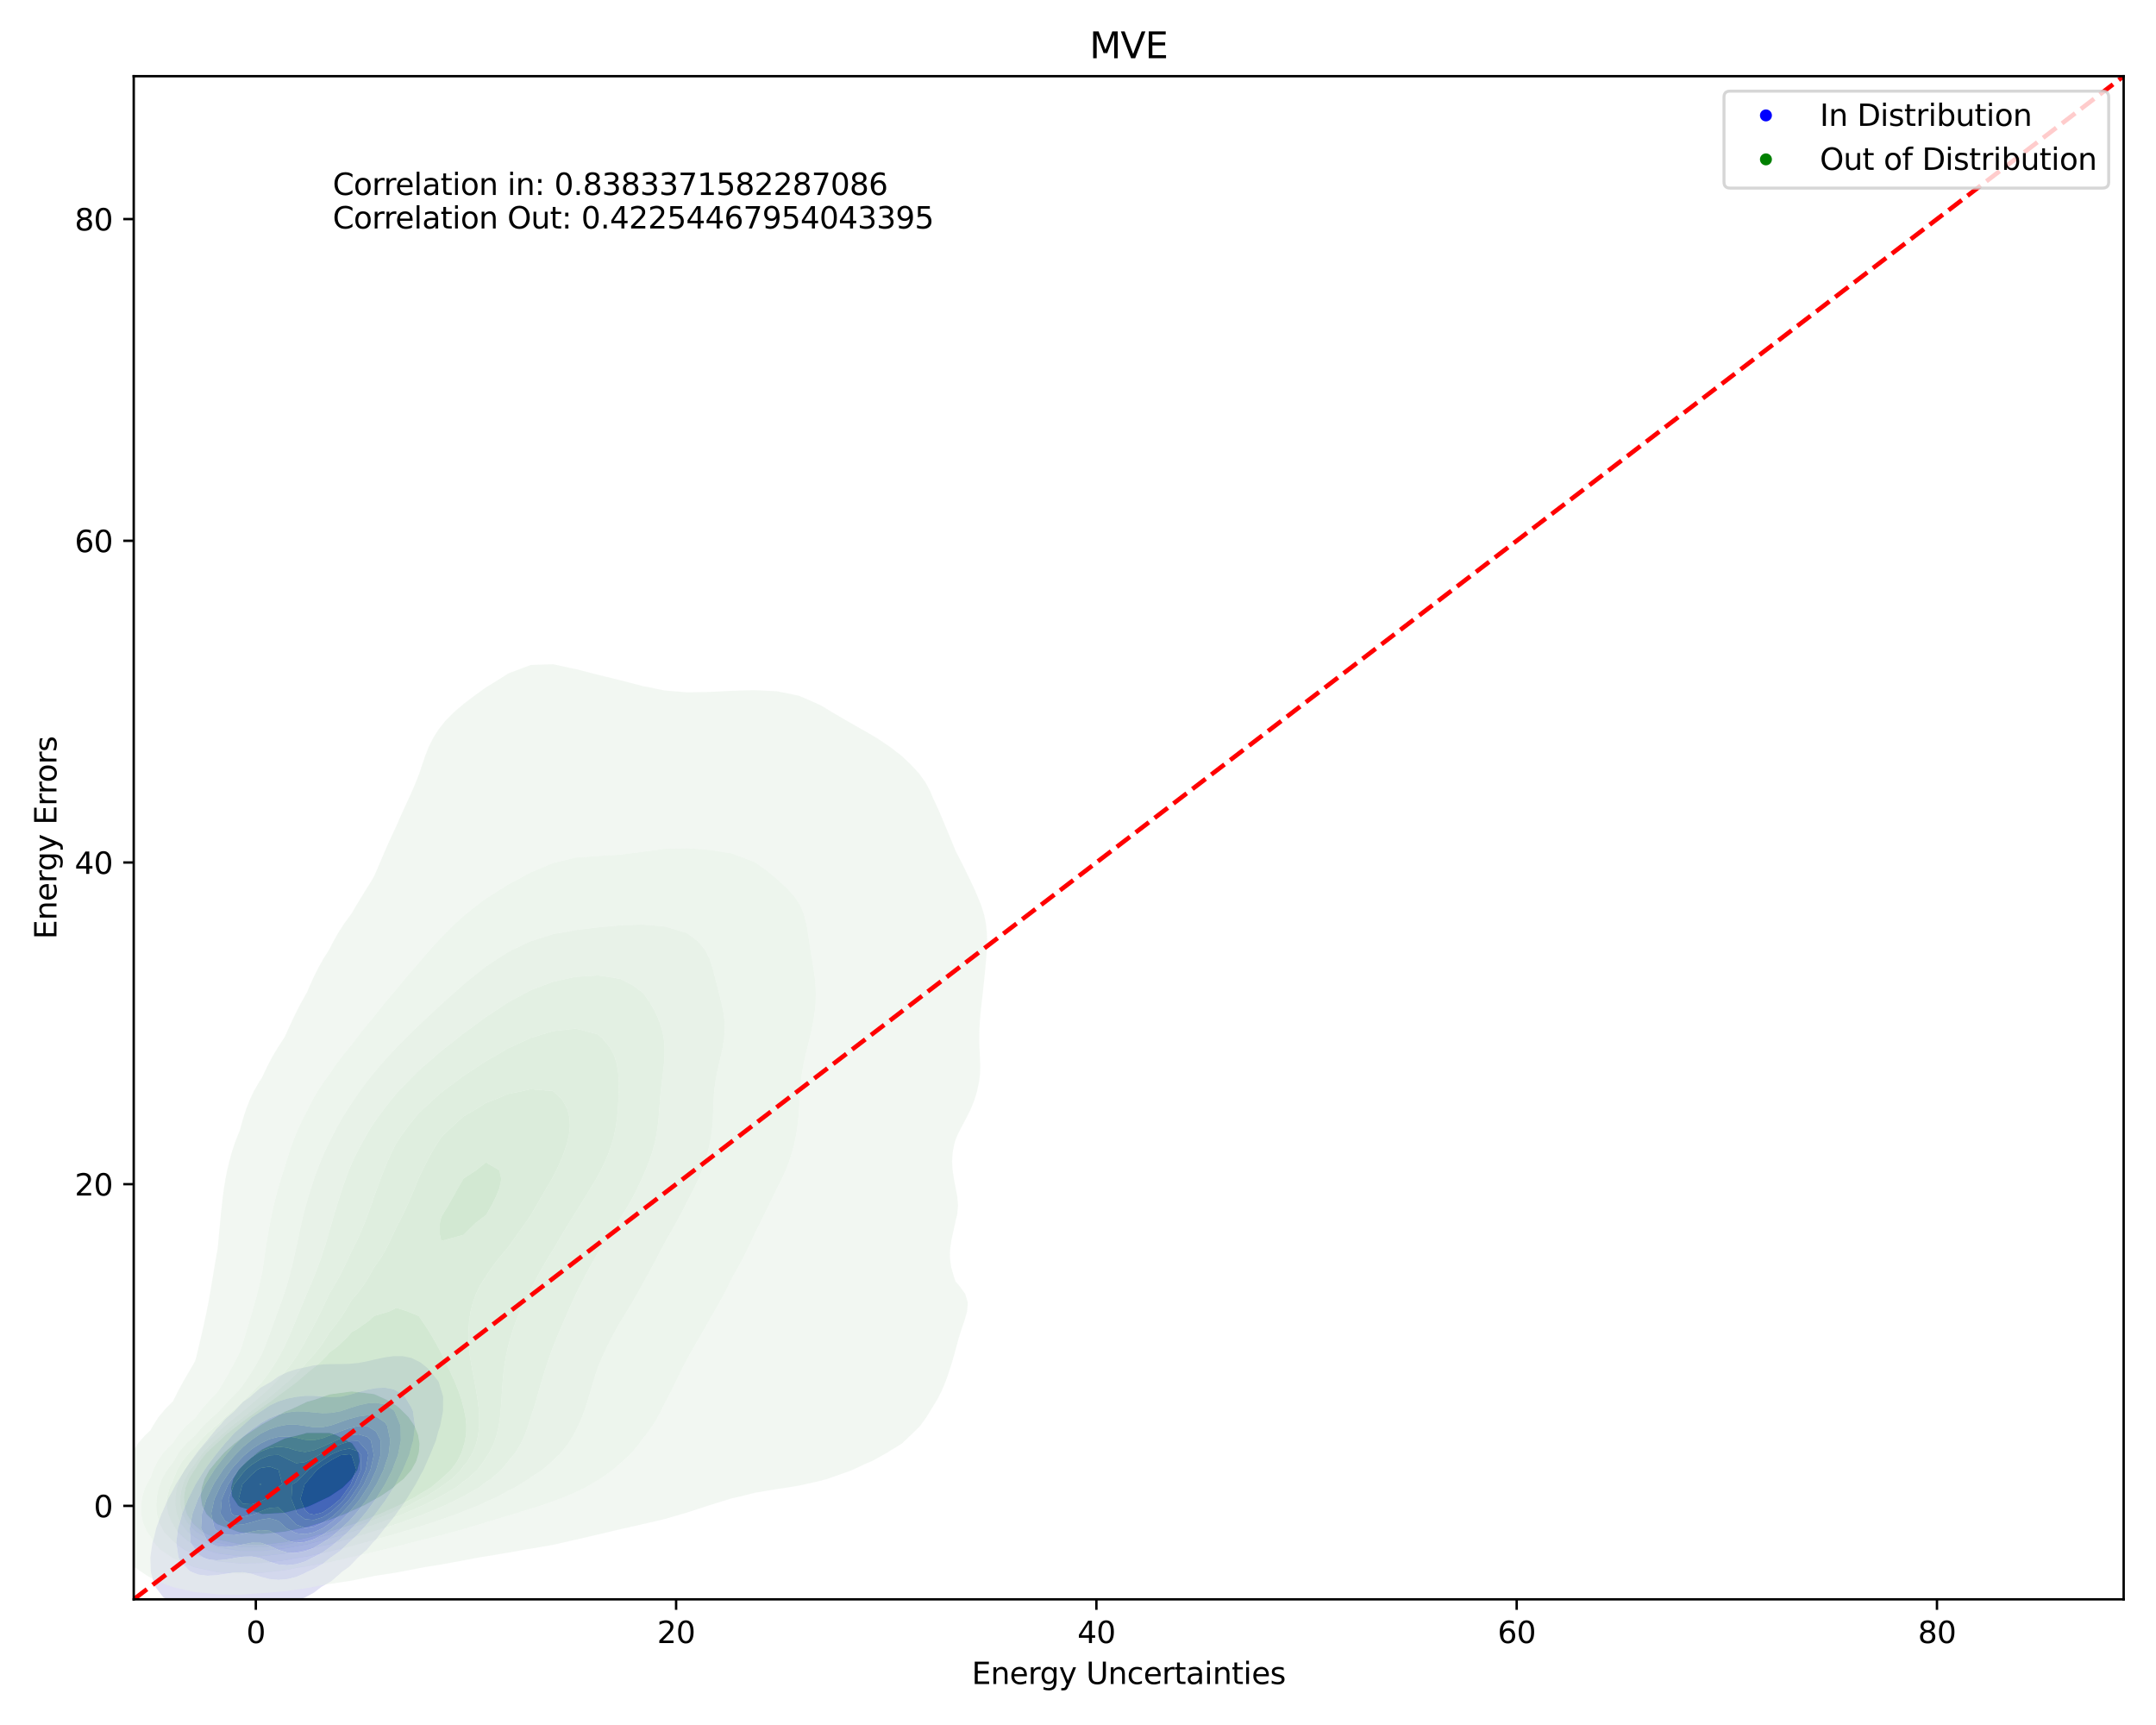 <?xml version="1.0" encoding="utf-8" standalone="no"?>
<!DOCTYPE svg PUBLIC "-//W3C//DTD SVG 1.1//EN"
  "http://www.w3.org/Graphics/SVG/1.1/DTD/svg11.dtd">
<svg xmlns:xlink="http://www.w3.org/1999/xlink" width="720pt" height="576pt" viewBox="0 0 720 576" xmlns="http://www.w3.org/2000/svg" version="1.1">
 <defs>
  <style type="text/css">*{stroke-linejoin: round; stroke-linecap: butt}</style>
 </defs>
 <g id="figure_1">
  <g id="patch_1">
   <path d="M 0 576 
L 720 576 
L 720 0 
L 0 0 
z
" style="fill: #ffffff"/>
  </g>
  <g id="axes_1">
   <g id="patch_2">
    <path d="M 44.66 534.04 
L 709.2 534.04 
L 709.2 25.44 
L 44.66 25.44 
z
" style="fill: #ffffff"/>
   </g>
   <g id="QuadContourSet_1">
    <path d="M 57.428 535.071 
L 60.391 536.051 
L 63.354 536.394 
L 66.317 536.312 
L 69.281 535.978 
L 72.244 535.607 
L 75.207 535.496 
L 78.17 535.859 
L 81.133 536.544 
L 84.096 537.156 
L 87.059 537.436 
L 90.022 537.329 
L 92.985 536.832 
L 95.948 535.901 
L 98.401 534.691 
L 98.911 534.539 
L 101.874 533.408 
L 104.837 531.808 
L 107.436 529.808 
L 107.8 529.624 
L 110.763 527.895 
L 113.726 525.31 
L 114.113 524.925 
L 116.689 523.094 
L 119.584 520.043 
L 119.652 519.987 
L 122.615 517.356 
L 124.444 515.16 
L 125.578 514.016 
L 128.504 510.277 
L 128.541 510.234 
L 131.504 506.644 
L 132.396 505.394 
L 134.467 502.521 
L 135.806 500.511 
L 137.43 497.886 
L 138.819 495.629 
L 140.393 492.624 
L 141.445 490.746 
L 143.356 486.363 
L 143.607 485.863 
L 145.576 480.98 
L 146.319 478.133 
L 147.017 476.097 
L 147.938 471.214 
L 147.987 466.332 
L 146.503 461.449 
L 146.319 461.15 
L 143.356 457.37 
L 142.455 456.566 
L 140.393 454.913 
L 137.43 453.441 
L 134.467 452.832 
L 131.504 452.836 
L 128.541 453.234 
L 125.578 453.856 
L 122.615 454.545 
L 119.652 455.107 
L 116.689 455.396 
L 113.726 455.461 
L 110.763 455.478 
L 107.8 455.594 
L 104.837 455.917 
L 101.874 456.566 
L 101.874 456.566 
L 98.911 457.21 
L 95.948 458.179 
L 92.985 459.617 
L 90.456 461.449 
L 90.022 461.652 
L 87.059 463.345 
L 84.096 465.924 
L 83.691 466.332 
L 81.133 468.138 
L 78.239 471.214 
L 78.17 471.271 
L 75.207 473.846 
L 73.314 476.097 
L 72.244 477.154 
L 69.281 480.842 
L 69.175 480.98 
L 66.317 484.329 
L 65.212 485.863 
L 63.354 488.393 
L 61.776 490.746 
L 60.391 492.964 
L 58.748 495.629 
L 57.428 498.158 
L 56.115 500.511 
L 54.465 504.375 
L 53.962 505.394 
L 52.147 510.277 
L 51.502 513.169 
L 50.899 515.16 
L 50.204 520.043 
L 50.368 524.925 
L 51.502 528.891 
L 51.821 529.808 
L 54.465 533.275 
L 56.758 534.691 
z
M 64.064 524.925 
L 63.354 524.6 
L 60.391 521.53 
L 59.609 520.043 
L 58.867 515.16 
L 59.426 510.277 
L 60.391 507.159 
L 60.831 505.394 
L 62.804 500.511 
L 63.354 499.488 
L 65.295 495.629 
L 66.317 493.974 
L 68.338 490.746 
L 69.281 489.384 
L 71.953 485.863 
L 72.244 485.481 
L 75.207 481.873 
L 76.061 480.98 
L 78.17 478.585 
L 81.008 476.097 
L 81.133 475.967 
L 84.096 473.257 
L 87.059 471.318 
L 87.253 471.214 
L 90.022 469.325 
L 92.985 467.937 
L 95.948 466.997 
L 98.911 466.415 
L 99.847 466.332 
L 101.874 466.082 
L 104.837 466.085 
L 107.8 466.332 
L 107.8 466.332 
L 110.763 466.49 
L 113.726 466.365 
L 113.932 466.332 
L 116.689 465.726 
L 119.652 464.85 
L 122.615 464.044 
L 125.578 463.491 
L 128.541 463.358 
L 131.504 463.912 
L 134.467 465.637 
L 135.181 466.332 
L 137.43 470.101 
L 137.916 471.214 
L 138.583 476.097 
L 138.012 480.98 
L 137.43 482.817 
L 136.648 485.863 
L 134.583 490.746 
L 134.467 490.96 
L 132.086 495.629 
L 131.504 496.57 
L 129.032 500.511 
L 128.541 501.222 
L 125.578 505.206 
L 125.432 505.394 
L 122.615 508.928 
L 121.345 510.277 
L 119.652 512.206 
L 116.689 514.923 
L 116.405 515.16 
L 113.726 517.762 
L 110.763 519.872 
L 110.491 520.043 
L 107.8 522.189 
L 104.837 523.897 
L 102.458 524.925 
L 101.874 525.277 
L 98.911 526.561 
L 95.948 527.301 
L 92.985 527.549 
L 90.022 527.279 
L 87.059 526.512 
L 84.096 525.556 
L 81.133 524.991 
L 78.17 525.084 
L 75.207 525.554 
L 72.244 526.008 
L 69.281 526.163 
L 66.317 525.794 
z
" clip-path="url(#p1d55fa81dd)" style="fill: #dfdff4"/>
    <path d="M 66.317 525.794 
L 69.281 526.163 
L 72.244 526.008 
L 75.207 525.554 
L 78.17 525.084 
L 81.133 524.991 
L 84.096 525.556 
L 87.059 526.512 
L 90.022 527.279 
L 92.985 527.549 
L 95.948 527.301 
L 98.911 526.561 
L 101.874 525.277 
L 102.458 524.925 
L 104.837 523.897 
L 107.8 522.189 
L 110.491 520.043 
L 110.763 519.872 
L 113.726 517.762 
L 116.405 515.16 
L 116.689 514.923 
L 119.652 512.206 
L 121.345 510.277 
L 122.615 508.928 
L 125.432 505.394 
L 125.578 505.206 
L 128.541 501.222 
L 129.032 500.511 
L 131.504 496.57 
L 132.086 495.629 
L 134.467 490.96 
L 134.583 490.746 
L 136.648 485.863 
L 137.43 482.817 
L 138.012 480.98 
L 138.583 476.097 
L 137.916 471.214 
L 137.43 470.101 
L 135.181 466.332 
L 134.467 465.637 
L 131.504 463.912 
L 128.541 463.358 
L 125.578 463.491 
L 122.615 464.044 
L 119.652 464.85 
L 116.689 465.726 
L 113.932 466.332 
L 113.726 466.365 
L 110.763 466.49 
L 107.8 466.332 
L 107.8 466.332 
L 104.837 466.085 
L 101.874 466.082 
L 99.847 466.332 
L 98.911 466.415 
L 95.948 466.997 
L 92.985 467.937 
L 90.022 469.325 
L 87.253 471.214 
L 87.059 471.318 
L 84.096 473.257 
L 81.133 475.967 
L 81.008 476.097 
L 78.17 478.585 
L 76.061 480.98 
L 75.207 481.873 
L 72.244 485.481 
L 71.953 485.863 
L 69.281 489.384 
L 68.338 490.746 
L 66.317 493.974 
L 65.295 495.629 
L 63.354 499.488 
L 62.804 500.511 
L 60.831 505.394 
L 60.391 507.159 
L 59.426 510.277 
L 58.867 515.16 
L 59.609 520.043 
L 60.391 521.53 
L 63.354 524.6 
L 64.064 524.925 
z
M 67.895 520.043 
L 66.317 519.109 
L 63.674 515.16 
L 63.354 510.548 
L 63.341 510.277 
L 63.354 510.219 
L 64.288 505.394 
L 66.109 500.511 
L 66.317 500.114 
L 68.533 495.629 
L 69.281 494.424 
L 71.613 490.746 
L 72.244 489.861 
L 75.207 486.06 
L 75.372 485.863 
L 78.17 482.629 
L 79.9 480.98 
L 81.133 479.717 
L 84.096 477.267 
L 85.885 476.097 
L 87.059 475.2 
L 90.022 473.523 
L 92.985 472.365 
L 95.948 471.632 
L 98.911 471.283 
L 101.874 471.312 
L 104.837 471.631 
L 107.8 471.893 
L 110.763 471.751 
L 113.726 471.214 
L 113.726 471.214 
L 116.689 470.207 
L 119.652 469.273 
L 122.615 468.613 
L 125.578 468.401 
L 128.541 468.954 
L 131.504 470.941 
L 131.744 471.214 
L 133.781 476.097 
L 133.875 480.98 
L 132.907 485.863 
L 131.504 489.483 
L 131.079 490.746 
L 128.589 495.629 
L 128.541 495.705 
L 125.578 500.421 
L 125.52 500.511 
L 122.615 504.467 
L 121.868 505.394 
L 119.652 508.041 
L 117.43 510.277 
L 116.689 511.069 
L 113.726 513.844 
L 111.992 515.16 
L 110.763 516.244 
L 107.8 518.353 
L 104.837 519.928 
L 104.552 520.043 
L 101.874 521.401 
L 98.911 522.308 
L 95.948 522.663 
L 92.985 522.412 
L 90.022 521.533 
L 87.059 520.361 
L 85.766 520.043 
L 84.096 519.732 
L 81.133 519.801 
L 79.466 520.043 
L 78.17 520.269 
L 75.207 520.806 
L 72.244 521.012 
L 69.281 520.619 
z
" clip-path="url(#p1d55fa81dd)" style="fill: #c0c0f5"/>
    <path d="M 69.281 520.619 
L 72.244 521.012 
L 75.207 520.806 
L 78.17 520.269 
L 79.466 520.043 
L 81.133 519.801 
L 84.096 519.732 
L 85.766 520.043 
L 87.059 520.361 
L 90.022 521.533 
L 92.985 522.412 
L 95.948 522.663 
L 98.911 522.308 
L 101.874 521.401 
L 104.552 520.043 
L 104.837 519.928 
L 107.8 518.353 
L 110.763 516.244 
L 111.992 515.16 
L 113.726 513.844 
L 116.689 511.069 
L 117.43 510.277 
L 119.652 508.041 
L 121.868 505.394 
L 122.615 504.467 
L 125.52 500.511 
L 125.578 500.421 
L 128.541 495.705 
L 128.589 495.629 
L 131.079 490.746 
L 131.504 489.483 
L 132.907 485.863 
L 133.875 480.98 
L 133.781 476.097 
L 131.744 471.214 
L 131.504 470.941 
L 128.541 468.954 
L 125.578 468.401 
L 122.615 468.613 
L 119.652 469.273 
L 116.689 470.207 
L 113.726 471.214 
L 113.726 471.214 
L 110.763 471.751 
L 107.8 471.893 
L 104.837 471.631 
L 101.874 471.312 
L 98.911 471.283 
L 95.948 471.632 
L 92.985 472.365 
L 90.022 473.523 
L 87.059 475.2 
L 85.885 476.097 
L 84.096 477.267 
L 81.133 479.717 
L 79.9 480.98 
L 78.17 482.629 
L 75.372 485.863 
L 75.207 486.06 
L 72.244 489.861 
L 71.613 490.746 
L 69.281 494.424 
L 68.533 495.629 
L 66.317 500.114 
L 66.109 500.511 
L 64.288 505.394 
L 63.354 510.219 
L 63.341 510.277 
L 63.354 510.548 
L 63.674 515.16 
L 66.317 519.109 
L 67.895 520.043 
z
M 69.783 515.16 
L 69.281 514.731 
L 67.14 510.277 
L 67.428 505.394 
L 68.939 500.511 
L 69.281 499.836 
L 71.311 495.629 
L 72.244 494.147 
L 74.461 490.746 
L 75.207 489.751 
L 78.17 486.199 
L 78.483 485.863 
L 81.133 483.171 
L 83.791 480.98 
L 84.096 480.714 
L 87.059 478.698 
L 90.022 477.238 
L 92.985 476.246 
L 93.862 476.097 
L 95.948 475.704 
L 98.911 475.685 
L 101.749 476.097 
L 101.874 476.117 
L 104.837 476.585 
L 107.8 476.528 
L 109.855 476.097 
L 110.763 475.892 
L 113.726 474.814 
L 116.689 473.773 
L 119.652 472.968 
L 122.615 472.575 
L 125.578 472.953 
L 128.541 474.994 
L 129.317 476.097 
L 130.353 480.98 
L 129.762 485.863 
L 128.541 489.407 
L 128.139 490.746 
L 125.751 495.629 
L 125.578 495.904 
L 122.648 500.511 
L 122.615 500.556 
L 119.652 504.431 
L 118.837 505.394 
L 116.689 507.808 
L 114.052 510.277 
L 113.726 510.598 
L 110.763 513.137 
L 107.8 515.089 
L 107.664 515.16 
L 104.837 516.83 
L 101.874 517.968 
L 98.911 518.539 
L 95.948 518.443 
L 92.985 517.551 
L 90.022 516.147 
L 87.059 515.16 
L 87.059 515.16 
L 84.096 515.14 
L 83.985 515.16 
L 81.133 515.702 
L 78.17 516.316 
L 75.207 516.622 
L 72.244 516.302 
z
" clip-path="url(#p1d55fa81dd)" style="fill: #a2a2f7"/>
    <path d="M 72.244 516.302 
L 75.207 516.622 
L 78.17 516.316 
L 81.133 515.702 
L 83.985 515.16 
L 84.096 515.14 
L 87.059 515.16 
L 87.059 515.16 
L 90.022 516.147 
L 92.985 517.551 
L 95.948 518.443 
L 98.911 518.539 
L 101.874 517.968 
L 104.837 516.83 
L 107.664 515.16 
L 107.8 515.089 
L 110.763 513.137 
L 113.726 510.598 
L 114.052 510.277 
L 116.689 507.808 
L 118.837 505.394 
L 119.652 504.431 
L 122.615 500.556 
L 122.648 500.511 
L 125.578 495.904 
L 125.751 495.629 
L 128.139 490.746 
L 128.541 489.407 
L 129.762 485.863 
L 130.353 480.98 
L 129.317 476.097 
L 128.541 474.994 
L 125.578 472.953 
L 122.615 472.575 
L 119.652 472.968 
L 116.689 473.773 
L 113.726 474.814 
L 110.763 475.892 
L 109.855 476.097 
L 107.8 476.528 
L 104.837 476.585 
L 101.874 476.117 
L 101.749 476.097 
L 98.911 475.685 
L 95.948 475.704 
L 93.862 476.097 
L 92.985 476.246 
L 90.022 477.238 
L 87.059 478.698 
L 84.096 480.714 
L 83.791 480.98 
L 81.133 483.171 
L 78.483 485.863 
L 78.17 486.199 
L 75.207 489.751 
L 74.461 490.746 
L 72.244 494.147 
L 71.311 495.629 
L 69.281 499.836 
L 68.939 500.511 
L 67.428 505.394 
L 67.14 510.277 
L 69.281 514.731 
L 69.783 515.16 
z
M 71.585 510.277 
L 70.526 505.394 
L 71.599 500.511 
L 72.244 499.164 
L 73.886 495.629 
L 75.207 493.598 
L 77.157 490.746 
L 78.17 489.509 
L 81.133 486.345 
L 81.662 485.863 
L 84.096 483.841 
L 87.059 481.933 
L 89.085 480.98 
L 90.022 480.537 
L 92.985 479.768 
L 95.948 479.609 
L 98.911 480.049 
L 101.874 480.749 
L 104.837 480.913 
L 107.8 480.212 
L 110.763 479.073 
L 113.726 477.9 
L 116.689 476.88 
L 119.652 476.17 
L 122.615 476.144 
L 125.578 477.998 
L 127.099 480.98 
L 127.07 485.863 
L 125.681 490.746 
L 125.578 490.955 
L 123.403 495.629 
L 122.615 496.876 
L 120.267 500.511 
L 119.652 501.317 
L 116.689 504.877 
L 116.215 505.394 
L 113.726 507.928 
L 110.912 510.277 
L 110.763 510.406 
L 107.8 512.477 
L 104.837 513.957 
L 101.874 514.905 
L 98.911 515.16 
L 95.948 514.38 
L 92.985 512.633 
L 90.022 511.151 
L 87.059 510.891 
L 84.096 511.441 
L 81.133 512.15 
L 78.17 512.615 
L 75.207 512.457 
L 72.244 511.007 
z
" clip-path="url(#p1d55fa81dd)" style="fill: #8585f8"/>
    <path d="M 72.244 511.007 
L 75.207 512.457 
L 78.17 512.615 
L 81.133 512.15 
L 84.096 511.441 
L 87.059 510.891 
L 90.022 511.151 
L 92.985 512.633 
L 95.948 514.38 
L 98.911 515.16 
L 101.874 514.905 
L 104.837 513.957 
L 107.8 512.477 
L 110.763 510.406 
L 110.912 510.277 
L 113.726 507.928 
L 116.215 505.394 
L 116.689 504.877 
L 119.652 501.317 
L 120.267 500.511 
L 122.615 496.876 
L 123.403 495.629 
L 125.578 490.955 
L 125.681 490.746 
L 127.07 485.863 
L 127.099 480.98 
L 125.578 477.998 
L 122.615 476.144 
L 119.652 476.17 
L 116.689 476.88 
L 113.726 477.9 
L 110.763 479.073 
L 107.8 480.212 
L 104.837 480.913 
L 101.874 480.749 
L 98.911 480.049 
L 95.948 479.609 
L 92.985 479.768 
L 90.022 480.537 
L 89.085 480.98 
L 87.059 481.933 
L 84.096 483.841 
L 81.662 485.863 
L 81.133 486.345 
L 78.17 489.509 
L 77.157 490.746 
L 75.207 493.598 
L 73.886 495.629 
L 72.244 499.164 
L 71.599 500.511 
L 70.526 505.394 
L 71.585 510.277 
z
M 95.668 510.277 
L 92.985 507.841 
L 90.022 506.984 
L 87.059 507.447 
L 84.096 508.294 
L 81.133 509.047 
L 78.17 509.254 
L 75.207 507.911 
L 73.656 505.394 
L 74.065 500.511 
L 75.207 497.911 
L 76.199 495.629 
L 78.17 492.781 
L 79.681 490.746 
L 81.133 489.212 
L 84.096 486.587 
L 85.133 485.863 
L 87.059 484.693 
L 90.022 483.54 
L 92.985 483.063 
L 95.948 483.398 
L 98.911 484.35 
L 101.874 484.846 
L 104.837 484.247 
L 107.8 483.038 
L 110.763 481.667 
L 112.251 480.98 
L 113.726 480.314 
L 116.689 479.321 
L 119.652 478.948 
L 122.615 479.758 
L 123.87 480.98 
L 124.833 485.863 
L 123.741 490.746 
L 122.615 493.157 
L 121.509 495.629 
L 119.652 498.516 
L 118.319 500.511 
L 116.689 502.514 
L 114.049 505.394 
L 113.726 505.723 
L 110.763 508.247 
L 107.8 510.277 
L 107.8 510.277 
L 104.837 511.654 
L 101.874 512.283 
L 98.911 511.973 
L 95.948 510.466 
z
" clip-path="url(#p1d55fa81dd)" style="fill: #6a6afa"/>
    <path d="M 95.948 510.466 
L 98.911 511.973 
L 101.874 512.283 
L 104.837 511.654 
L 107.8 510.277 
L 107.8 510.277 
L 110.763 508.247 
L 113.726 505.723 
L 114.049 505.394 
L 116.689 502.514 
L 118.319 500.511 
L 119.652 498.516 
L 121.509 495.629 
L 122.615 493.157 
L 123.741 490.746 
L 124.833 485.863 
L 123.87 480.98 
L 122.615 479.758 
L 119.652 478.948 
L 116.689 479.321 
L 113.726 480.314 
L 112.251 480.98 
L 110.763 481.667 
L 107.8 483.038 
L 104.837 484.247 
L 101.874 484.846 
L 98.911 484.35 
L 95.948 483.398 
L 92.985 483.063 
L 90.022 483.54 
L 87.059 484.693 
L 85.133 485.863 
L 84.096 486.587 
L 81.133 489.212 
L 79.681 490.746 
L 78.17 492.781 
L 76.199 495.629 
L 75.207 497.911 
L 74.065 500.511 
L 73.656 505.394 
L 75.207 507.911 
L 78.17 509.254 
L 81.133 509.047 
L 84.096 508.294 
L 87.059 507.447 
L 90.022 506.984 
L 92.985 507.841 
L 95.668 510.277 
z
M 77.303 505.394 
L 76.339 500.511 
L 78.17 495.629 
L 78.17 495.629 
L 81.133 491.827 
L 82.06 490.746 
L 84.096 489.052 
L 87.059 487.181 
L 90.022 485.937 
L 91.461 485.863 
L 92.985 485.804 
L 93.232 485.863 
L 95.948 487.195 
L 98.911 488.585 
L 101.874 488.207 
L 104.837 486.848 
L 106.421 485.863 
L 107.8 485.166 
L 110.763 483.588 
L 113.726 482.249 
L 116.689 481.276 
L 119.652 481.179 
L 122.615 484.517 
L 123.008 485.863 
L 122.615 488.113 
L 122.201 490.746 
L 120.067 495.629 
L 119.652 496.274 
L 116.822 500.511 
L 116.689 500.674 
L 113.726 503.897 
L 112.142 505.394 
L 110.763 506.573 
L 107.8 508.466 
L 104.837 509.773 
L 101.874 510.227 
L 98.911 509.069 
L 95.948 506.066 
L 95.145 505.394 
L 92.985 503.339 
L 90.022 503.535 
L 87.059 504.652 
L 85.393 505.394 
L 84.096 505.83 
L 81.133 506.407 
L 78.17 506.004 
z
" clip-path="url(#p1d55fa81dd)" style="fill: #5454fb"/>
    <path d="M 78.17 506.004 
L 81.133 506.407 
L 84.096 505.83 
L 85.393 505.394 
L 87.059 504.652 
L 90.022 503.535 
L 92.985 503.339 
L 95.145 505.394 
L 95.948 506.066 
L 98.911 509.069 
L 101.874 510.227 
L 104.837 509.773 
L 107.8 508.466 
L 110.763 506.573 
L 112.142 505.394 
L 113.726 503.897 
L 116.689 500.674 
L 116.822 500.511 
L 119.652 496.274 
L 120.067 495.629 
L 122.201 490.746 
L 122.615 488.113 
L 123.008 485.863 
L 122.615 484.517 
L 119.652 481.179 
L 116.689 481.276 
L 113.726 482.249 
L 110.763 483.588 
L 107.8 485.166 
L 106.421 485.863 
L 104.837 486.848 
L 101.874 488.207 
L 98.911 488.585 
L 95.948 487.195 
L 93.232 485.863 
L 92.985 485.804 
L 91.461 485.863 
L 90.022 485.937 
L 87.059 487.181 
L 84.096 489.052 
L 82.06 490.746 
L 81.133 491.827 
L 78.17 495.629 
L 78.17 495.629 
L 76.339 500.511 
L 77.303 505.394 
z
M 99.191 505.394 
L 98.911 504.601 
L 97.306 500.511 
L 97.611 495.629 
L 98.911 494.881 
L 101.874 492.011 
L 103.037 490.746 
L 104.837 489.553 
L 107.8 487.492 
L 110.238 485.863 
L 110.763 485.571 
L 113.726 484.279 
L 116.689 483.681 
L 119.652 484.598 
L 120.596 485.863 
L 120.502 490.746 
L 119.652 492.746 
L 118.455 495.629 
L 116.689 498.254 
L 115.08 500.511 
L 113.726 501.983 
L 110.763 504.697 
L 109.781 505.394 
L 107.8 506.595 
L 104.837 507.531 
L 101.874 507.291 
z
M 79.706 500.511 
L 80.95 495.629 
L 81.133 495.395 
L 84.096 492.369 
L 85.976 490.746 
L 87.059 490.169 
L 90.022 489.709 
L 92.985 490.746 
L 92.985 490.746 
L 94.268 495.629 
L 92.985 496.491 
L 90.022 499.174 
L 88.646 500.511 
L 87.059 501.284 
L 84.096 502.292 
L 81.133 502.12 
z
" clip-path="url(#p1d55fa81dd)" style="fill: #4141fc"/>
    <path d="M 101.874 507.291 
L 104.837 507.531 
L 107.8 506.595 
L 109.781 505.394 
L 110.763 504.697 
L 113.726 501.983 
L 115.08 500.511 
L 116.689 498.254 
L 118.455 495.629 
L 119.652 492.746 
L 120.502 490.746 
L 120.596 485.863 
L 119.652 484.598 
L 116.689 483.681 
L 113.726 484.279 
L 110.763 485.571 
L 110.238 485.863 
L 107.8 487.492 
L 104.837 489.553 
L 103.037 490.746 
L 101.874 492.011 
L 98.911 494.881 
L 97.611 495.629 
L 97.306 500.511 
L 98.911 504.601 
L 99.191 505.394 
z
M 103.166 505.394 
L 101.874 504.307 
L 100.333 500.511 
L 101.733 495.629 
L 101.874 495.479 
L 104.837 492 
L 105.926 490.746 
L 107.8 489.353 
L 110.763 487.446 
L 113.726 485.863 
L 113.726 485.863 
L 116.689 485.558 
L 117.388 485.863 
L 118.99 490.746 
L 117.159 495.629 
L 116.689 496.327 
L 113.726 500.477 
L 113.698 500.511 
L 110.763 502.987 
L 107.8 504.994 
L 106.486 505.394 
L 104.837 505.782 
z
M 81.133 502.12 
L 84.096 502.292 
L 87.059 501.284 
L 88.646 500.511 
L 90.022 499.174 
L 92.985 496.491 
L 94.268 495.629 
L 92.985 490.746 
L 92.985 490.746 
L 90.022 489.709 
L 87.059 490.169 
L 85.976 490.746 
L 84.096 492.369 
L 81.133 495.395 
L 80.95 495.629 
L 79.706 500.511 
z
M 86.598 495.629 
L 87.059 495.469 
L 87.274 495.629 
L 87.059 495.798 
z
" clip-path="url(#p1d55fa81dd)" style="fill: #2f2ffd"/>
    <path d="M 104.837 505.782 
L 106.486 505.394 
L 107.8 504.994 
L 110.763 502.987 
L 113.698 500.511 
L 113.726 500.477 
L 116.689 496.327 
L 117.159 495.629 
L 118.99 490.746 
L 117.388 485.863 
L 116.689 485.558 
L 113.726 485.863 
L 113.726 485.863 
L 110.763 487.446 
L 107.8 489.353 
L 105.926 490.746 
L 104.837 492 
L 101.874 495.479 
L 101.733 495.629 
L 100.333 500.511 
L 101.874 504.307 
L 103.166 505.394 
z
M 87.059 495.798 
L 87.274 495.629 
L 87.059 495.469 
L 86.598 495.629 
z
" clip-path="url(#p1d55fa81dd)" style="fill: #1414fe"/>
   </g>
   <g id="QuadContourSet_2">
    <path d="M 72.667 532.387 
L 80.136 532.496 
L 85.431 532.085 
L 87.604 531.99 
L 95.073 531.329 
L 102.542 530.269 
L 108.404 529.142 
L 110.011 528.92 
L 117.48 527.78 
L 124.948 526.25 
L 125.201 526.199 
L 132.417 525.086 
L 139.886 523.653 
L 141.918 523.255 
L 147.355 522.407 
L 154.824 521.029 
L 158.472 520.312 
L 162.292 519.683 
L 169.761 518.435 
L 175.649 517.369 
L 177.23 517.123 
L 184.699 515.841 
L 190.848 514.425 
L 192.167 514.145 
L 199.636 512.401 
L 203.518 511.482 
L 207.105 510.636 
L 214.574 508.956 
L 216.349 508.539 
L 222.043 507.204 
L 227.635 505.595 
L 229.511 505.033 
L 236.796 502.652 
L 236.98 502.586 
L 244.449 500.294 
L 247.116 499.709 
L 251.918 498.484 
L 259.387 497.22 
L 262.59 496.765 
L 266.855 496.053 
L 274.324 494.384 
L 276.282 493.822 
L 281.793 491.88 
L 284.566 490.879 
L 289.262 488.657 
L 291.098 487.935 
L 296.395 484.992 
L 296.731 484.752 
L 301.151 482.049 
L 304.199 479.167 
L 304.276 479.105 
L 307.257 476.162 
L 309.38 473.219 
L 311.189 470.275 
L 311.668 469.472 
L 313.001 467.332 
L 314.496 464.389 
L 315.724 461.445 
L 316.779 458.502 
L 317.719 455.559 
L 318.586 452.615 
L 319.137 450.579 
L 319.388 449.672 
L 320.193 446.729 
L 321.119 443.785 
L 322.125 440.842 
L 322.971 437.899 
L 323.203 434.955 
L 322.319 432.012 
L 320.162 429.068 
L 319.137 427.983 
L 318.497 426.125 
L 317.669 423.182 
L 317.241 420.238 
L 317.271 417.295 
L 317.682 414.352 
L 318.314 411.408 
L 318.974 408.465 
L 319.137 407.521 
L 319.666 405.522 
L 319.931 402.578 
L 319.705 399.635 
L 319.137 396.692 
L 319.137 396.692 
L 318.592 393.748 
L 318.131 390.805 
L 317.944 387.862 
L 318.133 384.918 
L 318.691 381.975 
L 319.137 380.511 
L 319.723 379.032 
L 321.228 376.088 
L 322.798 373.145 
L 324.241 370.202 
L 325.43 367.258 
L 326.309 364.315 
L 326.606 362.793 
L 326.955 361.372 
L 327.296 358.428 
L 327.34 355.485 
L 327.224 352.542 
L 327.083 349.598 
L 327.013 346.655 
L 327.066 343.712 
L 327.242 340.768 
L 327.509 337.825 
L 327.825 334.882 
L 328.153 331.938 
L 328.474 328.995 
L 328.781 326.051 
L 329.073 323.108 
L 329.336 320.165 
L 329.539 317.221 
L 329.632 314.278 
L 329.555 311.335 
L 329.246 308.391 
L 328.653 305.448 
L 327.75 302.505 
L 326.606 299.707 
L 326.551 299.561 
L 325.29 296.618 
L 323.904 293.675 
L 322.468 290.731 
L 321.011 287.788 
L 319.499 284.845 
L 319.137 284.163 
L 318.223 281.901 
L 317.006 278.958 
L 315.777 276.015 
L 314.555 273.071 
L 313.302 270.128 
L 311.915 267.185 
L 311.668 266.731 
L 310.662 264.241 
L 309.09 261.298 
L 306.996 258.355 
L 304.271 255.411 
L 304.199 255.343 
L 301.19 252.468 
L 297.392 249.525 
L 296.731 249.072 
L 293.039 246.581 
L 289.262 244.364 
L 287.978 243.638 
L 282.803 240.695 
L 281.793 240.087 
L 277.766 237.751 
L 274.324 235.645 
L 272.54 234.808 
L 266.855 232.339 
L 264.664 231.865 
L 259.387 230.814 
L 251.918 230.448 
L 244.449 230.668 
L 236.98 231.048 
L 229.511 231.175 
L 222.043 230.579 
L 214.574 229.072 
L 214.015 228.921 
L 207.105 227.138 
L 202.421 225.978 
L 199.636 225.308 
L 192.167 223.379 
L 190.329 223.034 
L 184.699 221.789 
L 177.23 222.044 
L 174.638 223.034 
L 169.761 224.862 
L 168.019 225.978 
L 163.291 228.921 
L 162.292 229.535 
L 159.034 231.865 
L 155.144 234.808 
L 154.824 235.069 
L 151.65 237.751 
L 148.737 240.695 
L 147.355 242.425 
L 146.406 243.638 
L 144.561 246.581 
L 143.123 249.525 
L 141.969 252.468 
L 140.965 255.411 
L 139.986 258.355 
L 139.886 258.625 
L 138.84 261.298 
L 137.575 264.241 
L 136.236 267.185 
L 134.878 270.128 
L 133.551 273.071 
L 132.417 275.699 
L 132.271 276.015 
L 130.881 278.958 
L 129.547 281.901 
L 128.26 284.845 
L 127.002 287.788 
L 125.749 290.731 
L 124.948 292.531 
L 124.309 293.675 
L 122.5 296.618 
L 120.665 299.561 
L 118.882 302.505 
L 117.48 304.915 
L 117.097 305.448 
L 114.947 308.391 
L 113.04 311.335 
L 111.368 314.278 
L 110.011 316.947 
L 109.836 317.221 
L 107.98 320.165 
L 106.332 323.108 
L 104.857 326.051 
L 103.518 328.995 
L 102.542 331.286 
L 102.17 331.938 
L 100.517 334.882 
L 99.002 337.825 
L 97.582 340.768 
L 96.225 343.712 
L 95.073 346.26 
L 94.824 346.655 
L 92.886 349.598 
L 91.119 352.542 
L 89.535 355.485 
L 88.137 358.428 
L 87.604 359.635 
L 86.469 361.372 
L 84.788 364.315 
L 83.403 367.258 
L 82.253 370.202 
L 81.285 373.145 
L 80.456 376.088 
L 80.136 377.342 
L 79.419 379.032 
L 78.311 381.975 
L 77.36 384.918 
L 76.546 387.862 
L 75.856 390.805 
L 75.278 393.748 
L 74.8 396.692 
L 74.403 399.635 
L 74.064 402.578 
L 73.762 405.522 
L 73.477 408.465 
L 73.197 411.408 
L 72.921 414.352 
L 72.667 417.084 
L 72.628 417.295 
L 72.092 420.238 
L 71.586 423.182 
L 71.102 426.125 
L 70.621 429.068 
L 70.121 432.012 
L 69.585 434.955 
L 69.006 437.899 
L 68.386 440.842 
L 67.736 443.785 
L 67.063 446.729 
L 66.372 449.672 
L 65.658 452.615 
L 65.198 454.345 
L 64.546 455.559 
L 62.82 458.502 
L 61.129 461.445 
L 59.522 464.389 
L 58.055 467.332 
L 57.729 467.935 
L 55.372 470.275 
L 52.892 473.219 
L 51.032 476.162 
L 50.26 477.584 
L 48.616 479.105 
L 46 482.049 
L 44.222 484.992 
L 42.999 487.935 
L 42.792 488.526 
L 40.835 490.879 
L 39.112 493.822 
L 37.973 496.765 
L 37.239 499.709 
L 36.811 502.652 
L 36.642 505.595 
L 36.737 508.539 
L 37.147 511.482 
L 37.995 514.425 
L 39.517 517.369 
L 42.159 520.312 
L 42.792 520.863 
L 44.801 523.255 
L 49.219 526.199 
L 50.26 526.758 
L 55.583 529.142 
L 57.729 529.944 
L 65.198 531.65 
L 70.24 532.085 
z
M 64.882 523.255 
L 57.886 520.312 
L 57.729 520.223 
L 53.422 517.369 
L 50.954 514.425 
L 50.26 513.085 
L 49.084 511.482 
L 47.754 508.539 
L 47.144 505.595 
L 47.081 502.652 
L 47.5 499.709 
L 48.427 496.765 
L 49.974 493.822 
L 50.26 493.405 
L 51.138 490.879 
L 52.56 487.935 
L 54.589 484.992 
L 57.509 482.049 
L 57.729 481.843 
L 59.532 479.105 
L 62.103 476.162 
L 65.198 473.434 
L 65.37 473.219 
L 67.601 470.275 
L 70.205 467.332 
L 72.667 464.756 
L 72.923 464.389 
L 74.673 461.445 
L 76.371 458.502 
L 77.989 455.559 
L 79.531 452.615 
L 80.136 451.355 
L 80.704 449.672 
L 81.616 446.729 
L 82.5 443.785 
L 83.371 440.842 
L 84.232 437.899 
L 85.073 434.955 
L 85.875 432.012 
L 86.617 429.068 
L 87.287 426.125 
L 87.604 424.563 
L 87.818 423.182 
L 88.242 420.238 
L 88.67 417.295 
L 89.122 414.352 
L 89.613 411.408 
L 90.152 408.465 
L 90.744 405.522 
L 91.394 402.578 
L 92.106 399.635 
L 92.89 396.692 
L 93.757 393.748 
L 94.718 390.805 
L 95.073 389.793 
L 95.623 387.862 
L 96.532 384.918 
L 97.542 381.975 
L 98.67 379.032 
L 99.932 376.088 
L 101.352 373.145 
L 102.542 370.933 
L 102.888 370.202 
L 104.388 367.258 
L 106.085 364.315 
L 108.01 361.372 
L 110.011 358.656 
L 110.161 358.428 
L 112.181 355.485 
L 114.384 352.542 
L 116.78 349.598 
L 117.48 348.753 
L 119.057 346.655 
L 121.341 343.712 
L 123.769 340.768 
L 124.948 339.364 
L 126.16 337.825 
L 128.501 334.882 
L 130.988 331.938 
L 132.417 330.296 
L 133.479 328.995 
L 135.884 326.051 
L 138.423 323.108 
L 139.886 321.46 
L 140.978 320.165 
L 143.495 317.221 
L 146.195 314.278 
L 147.355 313.056 
L 149.019 311.335 
L 152.012 308.391 
L 154.824 305.84 
L 155.302 305.448 
L 158.974 302.505 
L 162.292 300.044 
L 163.044 299.561 
L 167.662 296.618 
L 169.761 295.315 
L 172.847 293.675 
L 177.23 291.296 
L 178.637 290.731 
L 184.699 288.134 
L 186.245 287.788 
L 192.167 286.351 
L 199.636 285.813 
L 207.105 285.385 
L 211.322 284.845 
L 214.574 284.408 
L 222.043 283.426 
L 229.511 283.215 
L 236.98 283.778 
L 243.682 284.845 
L 244.449 284.972 
L 251.918 287.788 
L 251.918 287.788 
L 256.137 290.731 
L 259.387 293.481 
L 259.619 293.675 
L 262.842 296.618 
L 265.449 299.561 
L 266.855 301.7 
L 267.33 302.505 
L 268.527 305.448 
L 269.275 308.391 
L 269.788 311.335 
L 270.226 314.278 
L 270.676 317.221 
L 271.161 320.165 
L 271.643 323.108 
L 272.06 326.051 
L 272.344 328.995 
L 272.451 331.938 
L 272.365 334.882 
L 272.092 337.825 
L 271.655 340.768 
L 271.081 343.712 
L 270.405 346.655 
L 269.674 349.598 
L 268.951 352.542 
L 268.306 355.485 
L 267.797 358.428 
L 267.444 361.372 
L 267.217 364.315 
L 267.054 367.258 
L 266.883 370.202 
L 266.855 370.532 
L 266.649 373.145 
L 266.315 376.088 
L 265.854 379.032 
L 265.248 381.975 
L 264.477 384.918 
L 263.522 387.862 
L 262.372 390.805 
L 261.034 393.748 
L 259.54 396.692 
L 259.387 396.988 
L 258.116 399.635 
L 256.676 402.578 
L 255.23 405.522 
L 253.786 408.465 
L 252.325 411.408 
L 251.918 412.219 
L 250.936 414.352 
L 249.533 417.295 
L 248.05 420.238 
L 246.474 423.182 
L 244.807 426.125 
L 244.449 426.755 
L 243.318 429.068 
L 241.822 432.012 
L 240.232 434.955 
L 238.555 437.899 
L 236.98 440.579 
L 236.839 440.842 
L 235.211 443.785 
L 233.496 446.729 
L 231.775 449.672 
L 230.113 452.615 
L 229.511 453.726 
L 228.56 455.559 
L 227.076 458.502 
L 225.634 461.445 
L 224.195 464.389 
L 222.685 467.332 
L 222.043 468.475 
L 221.176 470.275 
L 219.609 473.219 
L 217.826 476.162 
L 215.72 479.105 
L 214.574 480.444 
L 213.476 482.049 
L 211.049 484.992 
L 207.966 487.935 
L 207.105 488.602 
L 204.59 490.879 
L 200.385 493.822 
L 199.636 494.253 
L 195.372 496.765 
L 192.167 498.293 
L 188.965 499.709 
L 184.699 501.31 
L 180.877 502.652 
L 177.23 503.777 
L 171.453 505.595 
L 169.761 506.075 
L 162.292 508.341 
L 161.68 508.539 
L 154.824 510.575 
L 151.567 511.482 
L 147.355 512.627 
L 140.007 514.425 
L 139.886 514.456 
L 132.417 516.425 
L 128.365 517.369 
L 124.948 518.226 
L 117.48 519.907 
L 115.507 520.312 
L 110.011 521.605 
L 102.542 522.978 
L 100.641 523.255 
L 95.073 524.3 
L 87.604 525.155 
L 80.136 525.424 
L 72.667 524.99 
L 65.198 523.367 
z
" clip-path="url(#p1d55fa81dd)" style="fill: #e7f1e7; fill-opacity: 0.5"/>
    <path d="M 65.198 523.367 
L 72.667 524.99 
L 80.136 525.424 
L 87.604 525.155 
L 95.073 524.3 
L 100.641 523.255 
L 102.542 522.978 
L 110.011 521.605 
L 115.507 520.312 
L 117.48 519.907 
L 124.948 518.226 
L 128.365 517.369 
L 132.417 516.425 
L 139.886 514.456 
L 140.007 514.425 
L 147.355 512.627 
L 151.567 511.482 
L 154.824 510.575 
L 161.68 508.539 
L 162.292 508.341 
L 169.761 506.075 
L 171.453 505.595 
L 177.23 503.777 
L 180.877 502.652 
L 184.699 501.31 
L 188.965 499.709 
L 192.167 498.293 
L 195.372 496.765 
L 199.636 494.253 
L 200.385 493.822 
L 204.59 490.879 
L 207.105 488.602 
L 207.966 487.935 
L 211.049 484.992 
L 213.476 482.049 
L 214.574 480.444 
L 215.72 479.105 
L 217.826 476.162 
L 219.609 473.219 
L 221.176 470.275 
L 222.043 468.475 
L 222.685 467.332 
L 224.195 464.389 
L 225.634 461.445 
L 227.076 458.502 
L 228.56 455.559 
L 229.511 453.726 
L 230.113 452.615 
L 231.775 449.672 
L 233.496 446.729 
L 235.211 443.785 
L 236.839 440.842 
L 236.98 440.579 
L 238.555 437.899 
L 240.232 434.955 
L 241.822 432.012 
L 243.318 429.068 
L 244.449 426.755 
L 244.807 426.125 
L 246.474 423.182 
L 248.05 420.238 
L 249.533 417.295 
L 250.936 414.352 
L 251.918 412.219 
L 252.325 411.408 
L 253.786 408.465 
L 255.23 405.522 
L 256.676 402.578 
L 258.116 399.635 
L 259.387 396.988 
L 259.54 396.692 
L 261.034 393.748 
L 262.372 390.805 
L 263.522 387.862 
L 264.477 384.918 
L 265.248 381.975 
L 265.854 379.032 
L 266.315 376.088 
L 266.649 373.145 
L 266.855 370.532 
L 266.883 370.202 
L 267.054 367.258 
L 267.217 364.315 
L 267.444 361.372 
L 267.797 358.428 
L 268.306 355.485 
L 268.951 352.542 
L 269.674 349.598 
L 270.405 346.655 
L 271.081 343.712 
L 271.655 340.768 
L 272.092 337.825 
L 272.365 334.882 
L 272.451 331.938 
L 272.344 328.995 
L 272.06 326.051 
L 271.643 323.108 
L 271.161 320.165 
L 270.676 317.221 
L 270.226 314.278 
L 269.788 311.335 
L 269.275 308.391 
L 268.527 305.448 
L 267.33 302.505 
L 266.855 301.7 
L 265.449 299.561 
L 262.842 296.618 
L 259.619 293.675 
L 259.387 293.481 
L 256.137 290.731 
L 251.918 287.788 
L 251.918 287.788 
L 244.449 284.972 
L 243.682 284.845 
L 236.98 283.778 
L 229.511 283.215 
L 222.043 283.426 
L 214.574 284.408 
L 211.322 284.845 
L 207.105 285.385 
L 199.636 285.813 
L 192.167 286.351 
L 186.245 287.788 
L 184.699 288.134 
L 178.637 290.731 
L 177.23 291.296 
L 172.847 293.675 
L 169.761 295.315 
L 167.662 296.618 
L 163.044 299.561 
L 162.292 300.044 
L 158.974 302.505 
L 155.302 305.448 
L 154.824 305.84 
L 152.012 308.391 
L 149.019 311.335 
L 147.355 313.056 
L 146.195 314.278 
L 143.495 317.221 
L 140.978 320.165 
L 139.886 321.46 
L 138.423 323.108 
L 135.884 326.051 
L 133.479 328.995 
L 132.417 330.296 
L 130.988 331.938 
L 128.501 334.882 
L 126.16 337.825 
L 124.948 339.364 
L 123.769 340.768 
L 121.341 343.712 
L 119.057 346.655 
L 117.48 348.753 
L 116.78 349.598 
L 114.384 352.542 
L 112.181 355.485 
L 110.161 358.428 
L 110.011 358.656 
L 108.01 361.372 
L 106.085 364.315 
L 104.388 367.258 
L 102.888 370.202 
L 102.542 370.933 
L 101.352 373.145 
L 99.932 376.088 
L 98.67 379.032 
L 97.542 381.975 
L 96.532 384.918 
L 95.623 387.862 
L 95.073 389.793 
L 94.718 390.805 
L 93.757 393.748 
L 92.89 396.692 
L 92.106 399.635 
L 91.394 402.578 
L 90.744 405.522 
L 90.152 408.465 
L 89.613 411.408 
L 89.122 414.352 
L 88.67 417.295 
L 88.242 420.238 
L 87.818 423.182 
L 87.604 424.563 
L 87.287 426.125 
L 86.617 429.068 
L 85.875 432.012 
L 85.073 434.955 
L 84.232 437.899 
L 83.371 440.842 
L 82.5 443.785 
L 81.616 446.729 
L 80.704 449.672 
L 80.136 451.355 
L 79.531 452.615 
L 77.989 455.559 
L 76.371 458.502 
L 74.673 461.445 
L 72.923 464.389 
L 72.667 464.756 
L 70.205 467.332 
L 67.601 470.275 
L 65.37 473.219 
L 65.198 473.434 
L 62.103 476.162 
L 59.532 479.105 
L 57.729 481.843 
L 57.509 482.049 
L 54.589 484.992 
L 52.56 487.935 
L 51.138 490.879 
L 50.26 493.405 
L 49.974 493.822 
L 48.427 496.765 
L 47.5 499.709 
L 47.081 502.652 
L 47.144 505.595 
L 47.754 508.539 
L 49.084 511.482 
L 50.26 513.085 
L 50.954 514.425 
L 53.422 517.369 
L 57.729 520.223 
L 57.886 520.312 
L 64.882 523.255 
z
M 68.873 520.312 
L 65.198 519.241 
L 61.385 517.369 
L 57.729 514.55 
L 57.575 514.425 
L 54.741 511.482 
L 53.166 508.539 
L 52.387 505.595 
L 52.161 502.652 
L 52.373 499.709 
L 52.997 496.765 
L 54.076 493.822 
L 55.732 490.879 
L 57.729 488.395 
L 57.956 487.935 
L 59.688 484.992 
L 62.077 482.049 
L 65.198 479.236 
L 65.305 479.105 
L 67.766 476.162 
L 70.897 473.219 
L 72.667 471.682 
L 73.974 470.275 
L 76.7 467.332 
L 79.605 464.389 
L 80.136 463.784 
L 81.834 461.445 
L 83.776 458.502 
L 85.553 455.559 
L 87.181 452.615 
L 87.604 451.752 
L 88.474 449.672 
L 89.596 446.729 
L 90.666 443.785 
L 91.719 440.842 
L 92.775 437.899 
L 93.84 434.955 
L 94.906 432.012 
L 95.073 431.515 
L 95.817 429.068 
L 96.647 426.125 
L 97.414 423.182 
L 98.118 420.238 
L 98.77 417.295 
L 99.39 414.352 
L 100.006 411.408 
L 100.65 408.465 
L 101.347 405.522 
L 102.118 402.578 
L 102.542 401.119 
L 102.966 399.635 
L 103.87 396.692 
L 104.839 393.748 
L 105.885 390.805 
L 107.025 387.862 
L 108.282 384.918 
L 109.679 381.975 
L 110.011 381.323 
L 111.135 379.032 
L 112.68 376.088 
L 114.358 373.145 
L 116.193 370.202 
L 117.48 368.288 
L 118.155 367.258 
L 120.175 364.315 
L 122.355 361.372 
L 124.717 358.428 
L 124.948 358.151 
L 127.195 355.485 
L 129.805 352.542 
L 132.417 349.751 
L 132.57 349.598 
L 135.488 346.655 
L 138.47 343.712 
L 139.886 342.32 
L 141.571 340.768 
L 144.719 337.825 
L 147.355 335.351 
L 147.896 334.882 
L 151.188 331.938 
L 154.491 328.995 
L 154.824 328.691 
L 158.068 326.051 
L 161.794 323.108 
L 162.292 322.714 
L 166.103 320.165 
L 169.761 317.842 
L 171.007 317.221 
L 177.194 314.278 
L 177.23 314.261 
L 184.699 311.922 
L 187.924 311.335 
L 192.167 310.565 
L 199.636 309.657 
L 207.105 308.969 
L 214.574 308.714 
L 222.043 309.365 
L 228.723 311.335 
L 229.511 311.652 
L 233.035 314.278 
L 235.491 317.221 
L 236.98 320.165 
L 236.98 320.165 
L 237.922 323.108 
L 238.701 326.051 
L 239.443 328.995 
L 240.199 331.938 
L 240.932 334.882 
L 241.546 337.825 
L 241.935 340.768 
L 242.033 343.712 
L 241.833 346.655 
L 241.38 349.598 
L 240.757 352.542 
L 240.064 355.485 
L 239.408 358.428 
L 238.874 361.372 
L 238.51 364.315 
L 238.304 367.258 
L 238.193 370.202 
L 238.085 373.145 
L 237.891 376.088 
L 237.538 379.032 
L 236.981 381.975 
L 236.98 381.979 
L 236.326 384.918 
L 235.477 387.862 
L 234.434 390.805 
L 233.209 393.748 
L 231.825 396.692 
L 230.305 399.635 
L 229.511 401.073 
L 228.781 402.578 
L 227.27 405.522 
L 225.678 408.465 
L 224.025 411.408 
L 222.337 414.352 
L 222.043 414.881 
L 220.77 417.295 
L 219.219 420.238 
L 217.653 423.182 
L 216.06 426.125 
L 214.574 428.783 
L 214.424 429.068 
L 212.802 432.012 
L 211.095 434.955 
L 209.318 437.899 
L 207.482 440.842 
L 207.105 441.436 
L 205.8 443.785 
L 204.217 446.729 
L 202.72 449.672 
L 201.328 452.615 
L 200.051 455.559 
L 199.636 456.627 
L 198.994 458.502 
L 198.09 461.445 
L 197.236 464.389 
L 196.373 467.332 
L 195.435 470.275 
L 194.353 473.219 
L 193.061 476.162 
L 192.167 477.842 
L 191.547 479.105 
L 189.741 482.049 
L 187.403 484.992 
L 184.699 487.601 
L 184.404 487.935 
L 181.039 490.879 
L 177.23 493.314 
L 176.605 493.822 
L 171.823 496.765 
L 169.761 497.739 
L 166.299 499.709 
L 162.292 501.467 
L 159.847 502.652 
L 154.824 504.627 
L 152.431 505.595 
L 147.355 507.36 
L 143.96 508.539 
L 139.886 509.822 
L 134.466 511.482 
L 132.417 512.083 
L 124.948 514.186 
L 124.075 514.425 
L 117.48 516.253 
L 112.731 517.369 
L 110.011 518.057 
L 102.542 519.69 
L 98.629 520.312 
L 95.073 521.003 
L 87.604 521.891 
L 80.136 522.067 
L 72.667 521.325 
z
" clip-path="url(#p1d55fa81dd)" style="fill: #ddecdd; fill-opacity: 0.5"/>
    <path d="M 72.667 521.325 
L 80.136 522.067 
L 87.604 521.891 
L 95.073 521.003 
L 98.629 520.312 
L 102.542 519.69 
L 110.011 518.057 
L 112.731 517.369 
L 117.48 516.253 
L 124.075 514.425 
L 124.948 514.186 
L 132.417 512.083 
L 134.466 511.482 
L 139.886 509.822 
L 143.96 508.539 
L 147.355 507.36 
L 152.431 505.595 
L 154.824 504.627 
L 159.847 502.652 
L 162.292 501.467 
L 166.299 499.709 
L 169.761 497.739 
L 171.823 496.765 
L 176.605 493.822 
L 177.23 493.314 
L 181.039 490.879 
L 184.404 487.935 
L 184.699 487.601 
L 187.403 484.992 
L 189.741 482.049 
L 191.547 479.105 
L 192.167 477.842 
L 193.061 476.162 
L 194.353 473.219 
L 195.435 470.275 
L 196.373 467.332 
L 197.236 464.389 
L 198.09 461.445 
L 198.994 458.502 
L 199.636 456.627 
L 200.051 455.559 
L 201.328 452.615 
L 202.72 449.672 
L 204.217 446.729 
L 205.8 443.785 
L 207.105 441.436 
L 207.482 440.842 
L 209.318 437.899 
L 211.095 434.955 
L 212.802 432.012 
L 214.424 429.068 
L 214.574 428.783 
L 216.06 426.125 
L 217.653 423.182 
L 219.219 420.238 
L 220.77 417.295 
L 222.043 414.881 
L 222.337 414.352 
L 224.025 411.408 
L 225.678 408.465 
L 227.27 405.522 
L 228.781 402.578 
L 229.511 401.073 
L 230.305 399.635 
L 231.825 396.692 
L 233.209 393.748 
L 234.434 390.805 
L 235.477 387.862 
L 236.326 384.918 
L 236.98 381.979 
L 236.981 381.975 
L 237.538 379.032 
L 237.891 376.088 
L 238.085 373.145 
L 238.193 370.202 
L 238.304 367.258 
L 238.51 364.315 
L 238.874 361.372 
L 239.408 358.428 
L 240.064 355.485 
L 240.757 352.542 
L 241.38 349.598 
L 241.833 346.655 
L 242.033 343.712 
L 241.935 340.768 
L 241.546 337.825 
L 240.932 334.882 
L 240.199 331.938 
L 239.443 328.995 
L 238.701 326.051 
L 237.922 323.108 
L 236.98 320.165 
L 236.98 320.165 
L 235.491 317.221 
L 233.035 314.278 
L 229.511 311.652 
L 228.723 311.335 
L 222.043 309.365 
L 214.574 308.714 
L 207.105 308.969 
L 199.636 309.657 
L 192.167 310.565 
L 187.924 311.335 
L 184.699 311.922 
L 177.23 314.261 
L 177.194 314.278 
L 171.007 317.221 
L 169.761 317.842 
L 166.103 320.165 
L 162.292 322.714 
L 161.794 323.108 
L 158.068 326.051 
L 154.824 328.691 
L 154.491 328.995 
L 151.188 331.938 
L 147.896 334.882 
L 147.355 335.351 
L 144.719 337.825 
L 141.571 340.768 
L 139.886 342.32 
L 138.47 343.712 
L 135.488 346.655 
L 132.57 349.598 
L 132.417 349.751 
L 129.805 352.542 
L 127.195 355.485 
L 124.948 358.151 
L 124.717 358.428 
L 122.355 361.372 
L 120.175 364.315 
L 118.155 367.258 
L 117.48 368.288 
L 116.193 370.202 
L 114.358 373.145 
L 112.68 376.088 
L 111.135 379.032 
L 110.011 381.323 
L 109.679 381.975 
L 108.282 384.918 
L 107.025 387.862 
L 105.885 390.805 
L 104.839 393.748 
L 103.87 396.692 
L 102.966 399.635 
L 102.542 401.119 
L 102.118 402.578 
L 101.347 405.522 
L 100.65 408.465 
L 100.006 411.408 
L 99.39 414.352 
L 98.77 417.295 
L 98.118 420.238 
L 97.414 423.182 
L 96.647 426.125 
L 95.817 429.068 
L 95.073 431.515 
L 94.906 432.012 
L 93.84 434.955 
L 92.775 437.899 
L 91.719 440.842 
L 90.666 443.785 
L 89.596 446.729 
L 88.474 449.672 
L 87.604 451.752 
L 87.181 452.615 
L 85.553 455.559 
L 83.776 458.502 
L 81.834 461.445 
L 80.136 463.784 
L 79.605 464.389 
L 76.7 467.332 
L 73.974 470.275 
L 72.667 471.682 
L 70.897 473.219 
L 67.766 476.162 
L 65.305 479.105 
L 65.198 479.236 
L 62.077 482.049 
L 59.688 484.992 
L 57.956 487.935 
L 57.729 488.395 
L 55.732 490.879 
L 54.076 493.822 
L 52.997 496.765 
L 52.373 499.709 
L 52.161 502.652 
L 52.387 505.595 
L 53.166 508.539 
L 54.741 511.482 
L 57.575 514.425 
L 57.729 514.55 
L 61.385 517.369 
L 65.198 519.241 
L 68.873 520.312 
z
M 68.537 517.369 
L 65.198 516.024 
L 62.517 514.425 
L 59.281 511.482 
L 57.729 508.903 
L 57.469 508.539 
L 56.158 505.595 
L 55.672 502.652 
L 55.843 499.709 
L 56.629 496.765 
L 57.729 494.501 
L 57.927 493.822 
L 59.131 490.879 
L 60.838 487.935 
L 63.238 484.992 
L 65.198 483.113 
L 66.022 482.049 
L 68.647 479.105 
L 72.091 476.162 
L 72.667 475.683 
L 75.154 473.219 
L 78.522 470.275 
L 80.136 468.873 
L 81.757 467.332 
L 84.652 464.389 
L 87.474 461.445 
L 87.604 461.283 
L 89.718 458.502 
L 91.68 455.559 
L 93.405 452.615 
L 94.945 449.672 
L 95.073 449.395 
L 96.323 446.729 
L 97.595 443.785 
L 98.812 440.842 
L 100.013 437.899 
L 101.221 434.955 
L 102.448 432.012 
L 102.542 431.781 
L 103.721 429.068 
L 104.93 426.125 
L 106.071 423.182 
L 107.139 420.238 
L 108.133 417.295 
L 109.049 414.352 
L 109.896 411.408 
L 110.011 410.976 
L 110.757 408.465 
L 111.618 405.522 
L 112.496 402.578 
L 113.408 399.635 
L 114.369 396.692 
L 115.393 393.748 
L 116.5 390.805 
L 117.48 388.438 
L 117.739 387.862 
L 119.175 384.918 
L 120.707 381.975 
L 122.355 379.032 
L 124.143 376.088 
L 124.948 374.856 
L 126.156 373.145 
L 128.337 370.202 
L 130.639 367.258 
L 132.417 365.096 
L 133.146 364.315 
L 135.961 361.372 
L 138.866 358.428 
L 139.886 357.417 
L 142.111 355.485 
L 145.504 352.542 
L 147.355 350.935 
L 149.078 349.598 
L 152.806 346.655 
L 154.824 345.041 
L 156.669 343.712 
L 160.668 340.768 
L 162.292 339.559 
L 164.96 337.825 
L 169.408 334.882 
L 169.761 334.648 
L 174.814 331.938 
L 177.23 330.643 
L 181.579 328.995 
L 184.699 327.818 
L 192.167 326.176 
L 194.196 326.051 
L 199.636 325.706 
L 202.267 326.051 
L 207.105 326.844 
L 211.304 328.995 
L 214.574 331.422 
L 215.018 331.938 
L 217.119 334.882 
L 218.77 337.825 
L 220.074 340.768 
L 221.044 343.712 
L 221.667 346.655 
L 221.949 349.598 
L 221.938 352.542 
L 221.716 355.485 
L 221.378 358.428 
L 221.012 361.372 
L 220.679 364.315 
L 220.406 367.258 
L 220.177 370.202 
L 219.943 373.145 
L 219.638 376.088 
L 219.195 379.032 
L 218.569 381.975 
L 217.745 384.918 
L 216.733 387.862 
L 215.554 390.805 
L 214.574 393.004 
L 214.254 393.748 
L 212.888 396.692 
L 211.386 399.635 
L 209.74 402.578 
L 207.947 405.522 
L 207.105 406.82 
L 206.074 408.465 
L 204.176 411.408 
L 202.247 414.352 
L 200.311 417.295 
L 199.636 418.344 
L 198.533 420.238 
L 196.906 423.182 
L 195.346 426.125 
L 193.834 429.068 
L 192.349 432.012 
L 192.167 432.384 
L 191.007 434.955 
L 189.701 437.899 
L 188.408 440.842 
L 187.134 443.785 
L 185.893 446.729 
L 184.699 449.672 
L 184.699 449.672 
L 183.623 452.615 
L 182.615 455.559 
L 181.676 458.502 
L 180.795 461.445 
L 179.953 464.389 
L 179.114 467.332 
L 178.228 470.275 
L 177.23 473.214 
L 177.229 473.219 
L 176.337 476.162 
L 175.271 479.105 
L 173.925 482.049 
L 172.143 484.992 
L 169.761 487.859 
L 169.714 487.935 
L 167.307 490.879 
L 163.893 493.822 
L 162.292 494.868 
L 159.837 496.765 
L 154.824 499.566 
L 154.595 499.709 
L 148.632 502.652 
L 147.355 503.166 
L 141.579 505.595 
L 139.886 506.202 
L 133.484 508.539 
L 132.417 508.889 
L 124.948 511.316 
L 124.431 511.482 
L 117.48 513.6 
L 114.436 514.425 
L 110.011 515.64 
L 102.542 517.292 
L 102.102 517.369 
L 95.073 518.785 
L 87.604 519.586 
L 80.136 519.658 
L 72.667 518.709 
z
" clip-path="url(#p1d55fa81dd)" style="fill: #d3e7d3; fill-opacity: 0.5"/>
    <path d="M 72.667 518.709 
L 80.136 519.658 
L 87.604 519.586 
L 95.073 518.785 
L 102.102 517.369 
L 102.542 517.292 
L 110.011 515.64 
L 114.436 514.425 
L 117.48 513.6 
L 124.431 511.482 
L 124.948 511.316 
L 132.417 508.889 
L 133.484 508.539 
L 139.886 506.202 
L 141.579 505.595 
L 147.355 503.166 
L 148.632 502.652 
L 154.595 499.709 
L 154.824 499.566 
L 159.837 496.765 
L 162.292 494.868 
L 163.893 493.822 
L 167.307 490.879 
L 169.714 487.935 
L 169.761 487.859 
L 172.143 484.992 
L 173.925 482.049 
L 175.271 479.105 
L 176.337 476.162 
L 177.229 473.219 
L 177.23 473.214 
L 178.228 470.275 
L 179.114 467.332 
L 179.953 464.389 
L 180.795 461.445 
L 181.676 458.502 
L 182.615 455.559 
L 183.623 452.615 
L 184.699 449.672 
L 184.699 449.672 
L 185.893 446.729 
L 187.134 443.785 
L 188.408 440.842 
L 189.701 437.899 
L 191.007 434.955 
L 192.167 432.384 
L 192.349 432.012 
L 193.834 429.068 
L 195.346 426.125 
L 196.906 423.182 
L 198.533 420.238 
L 199.636 418.344 
L 200.311 417.295 
L 202.247 414.352 
L 204.176 411.408 
L 206.074 408.465 
L 207.105 406.82 
L 207.947 405.522 
L 209.74 402.578 
L 211.386 399.635 
L 212.888 396.692 
L 214.254 393.748 
L 214.574 393.004 
L 215.554 390.805 
L 216.733 387.862 
L 217.745 384.918 
L 218.569 381.975 
L 219.195 379.032 
L 219.638 376.088 
L 219.943 373.145 
L 220.177 370.202 
L 220.406 367.258 
L 220.679 364.315 
L 221.012 361.372 
L 221.378 358.428 
L 221.716 355.485 
L 221.938 352.542 
L 221.949 349.598 
L 221.667 346.655 
L 221.044 343.712 
L 220.074 340.768 
L 218.77 337.825 
L 217.119 334.882 
L 215.018 331.938 
L 214.574 331.422 
L 211.304 328.995 
L 207.105 326.844 
L 202.267 326.051 
L 199.636 325.706 
L 194.196 326.051 
L 192.167 326.176 
L 184.699 327.818 
L 181.579 328.995 
L 177.23 330.643 
L 174.814 331.938 
L 169.761 334.648 
L 169.408 334.882 
L 164.96 337.825 
L 162.292 339.559 
L 160.668 340.768 
L 156.669 343.712 
L 154.824 345.041 
L 152.806 346.655 
L 149.078 349.598 
L 147.355 350.935 
L 145.504 352.542 
L 142.111 355.485 
L 139.886 357.417 
L 138.866 358.428 
L 135.961 361.372 
L 133.146 364.315 
L 132.417 365.096 
L 130.639 367.258 
L 128.337 370.202 
L 126.156 373.145 
L 124.948 374.856 
L 124.143 376.088 
L 122.355 379.032 
L 120.707 381.975 
L 119.175 384.918 
L 117.739 387.862 
L 117.48 388.438 
L 116.5 390.805 
L 115.393 393.748 
L 114.369 396.692 
L 113.408 399.635 
L 112.496 402.578 
L 111.618 405.522 
L 110.757 408.465 
L 110.011 410.976 
L 109.896 411.408 
L 109.049 414.352 
L 108.133 417.295 
L 107.139 420.238 
L 106.071 423.182 
L 104.93 426.125 
L 103.721 429.068 
L 102.542 431.781 
L 102.448 432.012 
L 101.221 434.955 
L 100.013 437.899 
L 98.812 440.842 
L 97.595 443.785 
L 96.323 446.729 
L 95.073 449.395 
L 94.945 449.672 
L 93.405 452.615 
L 91.68 455.559 
L 89.718 458.502 
L 87.604 461.283 
L 87.474 461.445 
L 84.652 464.389 
L 81.757 467.332 
L 80.136 468.873 
L 78.522 470.275 
L 75.154 473.219 
L 72.667 475.683 
L 72.091 476.162 
L 68.647 479.105 
L 66.022 482.049 
L 65.198 483.113 
L 63.238 484.992 
L 60.838 487.935 
L 59.131 490.879 
L 57.927 493.822 
L 57.729 494.501 
L 56.629 496.765 
L 55.843 499.709 
L 55.672 502.652 
L 56.158 505.595 
L 57.469 508.539 
L 57.729 508.903 
L 59.281 511.482 
L 62.517 514.425 
L 65.198 516.024 
L 68.537 517.369 
z
M 77.14 517.369 
L 72.667 516.651 
L 67.099 514.425 
L 65.198 513.337 
L 62.719 511.482 
L 60.268 508.539 
L 59.006 505.595 
L 58.507 502.652 
L 58.553 499.709 
L 59.051 496.765 
L 59.993 493.822 
L 61.45 490.879 
L 63.571 487.935 
L 65.198 486.206 
L 66.047 484.992 
L 68.521 482.049 
L 71.818 479.105 
L 72.667 478.406 
L 75.018 476.162 
L 78.592 473.219 
L 80.136 471.989 
L 82.199 470.275 
L 85.703 467.332 
L 87.604 465.656 
L 89.095 464.389 
L 92.079 461.445 
L 94.773 458.502 
L 95.073 458.104 
L 97.179 455.559 
L 99.227 452.615 
L 100.982 449.672 
L 102.525 446.729 
L 102.542 446.692 
L 104.202 443.785 
L 105.74 440.842 
L 107.192 437.899 
L 108.598 434.955 
L 109.989 432.012 
L 110.011 431.966 
L 111.751 429.068 
L 113.376 426.125 
L 114.885 423.182 
L 116.304 420.238 
L 117.48 417.663 
L 117.689 417.295 
L 119.179 414.352 
L 120.508 411.408 
L 121.722 408.465 
L 122.847 405.522 
L 123.9 402.578 
L 124.889 399.635 
L 124.948 399.453 
L 125.966 396.692 
L 127.058 393.748 
L 128.191 390.805 
L 129.402 387.862 
L 130.728 384.918 
L 132.204 381.975 
L 132.417 381.604 
L 134.135 379.032 
L 136.293 376.088 
L 138.636 373.145 
L 139.886 371.693 
L 141.432 370.202 
L 144.617 367.258 
L 147.355 364.806 
L 148.016 364.315 
L 151.969 361.372 
L 154.824 359.212 
L 156.067 358.428 
L 160.539 355.485 
L 162.292 354.281 
L 165.456 352.542 
L 169.761 349.987 
L 170.674 349.598 
L 177.059 346.655 
L 177.23 346.571 
L 184.699 344.298 
L 190.156 343.712 
L 192.167 343.482 
L 193.297 343.712 
L 199.636 345.381 
L 201.106 346.655 
L 203.581 349.598 
L 205.143 352.542 
L 206.029 355.485 
L 206.46 358.428 
L 206.614 361.372 
L 206.611 364.315 
L 206.516 367.258 
L 206.344 370.202 
L 206.074 373.145 
L 205.666 376.088 
L 205.08 379.032 
L 204.284 381.975 
L 203.27 384.918 
L 202.044 387.862 
L 200.628 390.805 
L 199.636 392.661 
L 199.007 393.748 
L 197.24 396.692 
L 195.443 399.635 
L 193.629 402.578 
L 192.167 404.935 
L 191.797 405.522 
L 189.963 408.465 
L 188.169 411.408 
L 186.413 414.352 
L 184.699 417.295 
L 184.699 417.295 
L 182.877 420.238 
L 181.136 423.182 
L 179.496 426.125 
L 177.962 429.068 
L 177.23 430.562 
L 176.429 432.012 
L 174.941 434.955 
L 173.607 437.899 
L 172.416 440.842 
L 171.362 443.785 
L 170.443 446.729 
L 169.761 449.263 
L 169.653 449.672 
L 169.005 452.615 
L 168.508 455.559 
L 168.136 458.502 
L 167.861 461.445 
L 167.652 464.389 
L 167.468 467.332 
L 167.261 470.275 
L 166.97 473.219 
L 166.53 476.162 
L 165.862 479.105 
L 164.87 482.049 
L 163.42 484.992 
L 162.292 486.601 
L 161.555 487.935 
L 159.29 490.879 
L 156.045 493.822 
L 154.824 494.664 
L 152.182 496.765 
L 147.355 499.524 
L 147.07 499.709 
L 141.312 502.652 
L 139.886 503.243 
L 134.542 505.595 
L 132.417 506.386 
L 126.704 508.539 
L 124.948 509.13 
L 117.636 511.482 
L 117.48 511.53 
L 110.011 513.766 
L 107.349 514.425 
L 102.542 515.663 
L 95.073 517.028 
L 91.601 517.369 
L 87.604 517.864 
L 80.136 517.852 
z
" clip-path="url(#p1d55fa81dd)" style="fill: #c9e3c9; fill-opacity: 0.5"/>
    <path d="M 80.136 517.852 
L 87.604 517.864 
L 91.601 517.369 
L 95.073 517.028 
L 102.542 515.663 
L 107.349 514.425 
L 110.011 513.766 
L 117.48 511.53 
L 117.636 511.482 
L 124.948 509.13 
L 126.704 508.539 
L 132.417 506.386 
L 134.542 505.595 
L 139.886 503.243 
L 141.312 502.652 
L 147.07 499.709 
L 147.355 499.524 
L 152.182 496.765 
L 154.824 494.664 
L 156.045 493.822 
L 159.29 490.879 
L 161.555 487.935 
L 162.292 486.601 
L 163.42 484.992 
L 164.87 482.049 
L 165.862 479.105 
L 166.53 476.162 
L 166.97 473.219 
L 167.261 470.275 
L 167.468 467.332 
L 167.652 464.389 
L 167.861 461.445 
L 168.136 458.502 
L 168.508 455.559 
L 169.005 452.615 
L 169.653 449.672 
L 169.761 449.263 
L 170.443 446.729 
L 171.362 443.785 
L 172.416 440.842 
L 173.607 437.899 
L 174.941 434.955 
L 176.429 432.012 
L 177.23 430.562 
L 177.962 429.068 
L 179.496 426.125 
L 181.136 423.182 
L 182.877 420.238 
L 184.699 417.295 
L 184.699 417.295 
L 186.413 414.352 
L 188.169 411.408 
L 189.963 408.465 
L 191.797 405.522 
L 192.167 404.935 
L 193.629 402.578 
L 195.443 399.635 
L 197.24 396.692 
L 199.007 393.748 
L 199.636 392.661 
L 200.628 390.805 
L 202.044 387.862 
L 203.27 384.918 
L 204.284 381.975 
L 205.08 379.032 
L 205.666 376.088 
L 206.074 373.145 
L 206.344 370.202 
L 206.516 367.258 
L 206.611 364.315 
L 206.614 361.372 
L 206.46 358.428 
L 206.029 355.485 
L 205.143 352.542 
L 203.581 349.598 
L 201.106 346.655 
L 199.636 345.381 
L 193.297 343.712 
L 192.167 343.482 
L 190.156 343.712 
L 184.699 344.298 
L 177.23 346.571 
L 177.059 346.655 
L 170.674 349.598 
L 169.761 349.987 
L 165.456 352.542 
L 162.292 354.281 
L 160.539 355.485 
L 156.067 358.428 
L 154.824 359.212 
L 151.969 361.372 
L 148.016 364.315 
L 147.355 364.806 
L 144.617 367.258 
L 141.432 370.202 
L 139.886 371.693 
L 138.636 373.145 
L 136.293 376.088 
L 134.135 379.032 
L 132.417 381.604 
L 132.204 381.975 
L 130.728 384.918 
L 129.402 387.862 
L 128.191 390.805 
L 127.058 393.748 
L 125.966 396.692 
L 124.948 399.453 
L 124.889 399.635 
L 123.9 402.578 
L 122.847 405.522 
L 121.722 408.465 
L 120.508 411.408 
L 119.179 414.352 
L 117.689 417.295 
L 117.48 417.663 
L 116.304 420.238 
L 114.885 423.182 
L 113.376 426.125 
L 111.751 429.068 
L 110.011 431.966 
L 109.989 432.012 
L 108.598 434.955 
L 107.192 437.899 
L 105.74 440.842 
L 104.202 443.785 
L 102.542 446.692 
L 102.525 446.729 
L 100.982 449.672 
L 99.227 452.615 
L 97.179 455.559 
L 95.073 458.104 
L 94.773 458.502 
L 92.079 461.445 
L 89.095 464.389 
L 87.604 465.656 
L 85.703 467.332 
L 82.199 470.275 
L 80.136 471.989 
L 78.592 473.219 
L 75.018 476.162 
L 72.667 478.406 
L 71.818 479.105 
L 68.521 482.049 
L 66.047 484.992 
L 65.198 486.206 
L 63.571 487.935 
L 61.45 490.879 
L 59.993 493.822 
L 59.051 496.765 
L 58.553 499.709 
L 58.507 502.652 
L 59.006 505.595 
L 60.268 508.539 
L 62.719 511.482 
L 65.198 513.337 
L 67.099 514.425 
L 72.667 516.651 
L 77.14 517.369 
z
M 70.932 514.425 
L 65.613 511.482 
L 65.198 511.128 
L 62.582 508.539 
L 60.949 505.595 
L 60.243 502.652 
L 60.2 499.709 
L 60.707 496.765 
L 61.755 493.822 
L 63.427 490.879 
L 65.198 488.678 
L 65.64 487.935 
L 67.779 484.992 
L 70.653 482.049 
L 72.667 480.344 
L 73.955 479.105 
L 77.352 476.162 
L 80.136 474.056 
L 81.241 473.219 
L 85.012 470.275 
L 87.604 468.276 
L 88.939 467.332 
L 92.583 464.389 
L 95.073 462.174 
L 96.047 461.445 
L 99.215 458.502 
L 101.91 455.559 
L 102.542 454.715 
L 104.599 452.615 
L 106.955 449.672 
L 108.935 446.729 
L 110.011 444.87 
L 110.979 443.785 
L 113.239 440.842 
L 115.203 437.899 
L 116.944 434.955 
L 117.48 433.988 
L 119.261 432.012 
L 121.485 429.068 
L 123.332 426.125 
L 124.933 423.182 
L 124.948 423.153 
L 127.076 420.238 
L 128.805 417.295 
L 130.295 414.352 
L 131.659 411.408 
L 132.417 409.711 
L 133.106 408.465 
L 134.607 405.522 
L 135.982 402.578 
L 137.278 399.635 
L 138.513 396.692 
L 139.692 393.748 
L 139.886 393.25 
L 141.075 390.805 
L 142.544 387.862 
L 144.129 384.918 
L 145.884 381.975 
L 147.355 379.794 
L 148.071 379.032 
L 151.175 376.088 
L 154.382 373.145 
L 154.824 372.77 
L 159.225 370.202 
L 162.292 368.278 
L 165.018 367.258 
L 169.761 365.27 
L 174.477 364.315 
L 177.23 363.691 
L 184.699 364.315 
L 184.699 364.315 
L 187.78 367.258 
L 189.416 370.202 
L 190.169 373.145 
L 190.313 376.088 
L 189.992 379.032 
L 189.302 381.975 
L 188.322 384.918 
L 187.122 387.862 
L 185.764 390.805 
L 184.699 392.916 
L 184.234 393.748 
L 182.51 396.692 
L 180.806 399.635 
L 179.102 402.578 
L 177.384 405.522 
L 177.23 405.778 
L 175.386 408.465 
L 173.319 411.408 
L 171.208 414.352 
L 169.761 416.362 
L 168.95 417.295 
L 166.5 420.238 
L 164.258 423.182 
L 162.303 426.125 
L 162.292 426.144 
L 160.402 429.068 
L 158.956 432.012 
L 157.901 434.955 
L 157.168 437.899 
L 156.698 440.842 
L 156.457 443.785 
L 156.428 446.729 
L 156.595 449.672 
L 156.929 452.615 
L 157.39 455.559 
L 157.926 458.502 
L 158.487 461.445 
L 159.026 464.389 
L 159.495 467.332 
L 159.849 470.275 
L 160.036 473.219 
L 160.004 476.162 
L 159.691 479.105 
L 159.021 482.049 
L 157.89 484.992 
L 156.142 487.935 
L 154.824 489.471 
L 153.83 490.879 
L 150.919 493.822 
L 147.355 496.352 
L 146.857 496.765 
L 142.223 499.709 
L 139.886 500.85 
L 136.548 502.652 
L 132.417 504.425 
L 129.84 505.595 
L 124.948 507.459 
L 122.119 508.539 
L 117.48 510.114 
L 113.15 511.482 
L 110.011 512.427 
L 102.542 514.309 
L 101.93 514.425 
L 95.073 515.864 
L 87.604 516.644 
L 80.136 516.552 
L 72.667 515.119 
z
" clip-path="url(#p1d55fa81dd)" style="fill: #c0dec0; fill-opacity: 0.5"/>
    <path d="M 72.667 515.119 
L 80.136 516.552 
L 87.604 516.644 
L 95.073 515.864 
L 101.93 514.425 
L 102.542 514.309 
L 110.011 512.427 
L 113.15 511.482 
L 117.48 510.114 
L 122.119 508.539 
L 124.948 507.459 
L 129.84 505.595 
L 132.417 504.425 
L 136.548 502.652 
L 139.886 500.85 
L 142.223 499.709 
L 146.857 496.765 
L 147.355 496.352 
L 150.919 493.822 
L 153.83 490.879 
L 154.824 489.471 
L 156.142 487.935 
L 157.89 484.992 
L 159.021 482.049 
L 159.691 479.105 
L 160.004 476.162 
L 160.036 473.219 
L 159.849 470.275 
L 159.495 467.332 
L 159.026 464.389 
L 158.487 461.445 
L 157.926 458.502 
L 157.39 455.559 
L 156.929 452.615 
L 156.595 449.672 
L 156.428 446.729 
L 156.457 443.785 
L 156.698 440.842 
L 157.168 437.899 
L 157.901 434.955 
L 158.956 432.012 
L 160.402 429.068 
L 162.292 426.144 
L 162.303 426.125 
L 164.258 423.182 
L 166.5 420.238 
L 168.95 417.295 
L 169.761 416.362 
L 171.208 414.352 
L 173.319 411.408 
L 175.386 408.465 
L 177.23 405.778 
L 177.384 405.522 
L 179.102 402.578 
L 180.806 399.635 
L 182.51 396.692 
L 184.234 393.748 
L 184.699 392.916 
L 185.764 390.805 
L 187.122 387.862 
L 188.322 384.918 
L 189.302 381.975 
L 189.992 379.032 
L 190.313 376.088 
L 190.169 373.145 
L 189.416 370.202 
L 187.78 367.258 
L 184.699 364.315 
L 184.699 364.315 
L 177.23 363.691 
L 174.477 364.315 
L 169.761 365.27 
L 165.018 367.258 
L 162.292 368.278 
L 159.225 370.202 
L 154.824 372.77 
L 154.382 373.145 
L 151.175 376.088 
L 148.071 379.032 
L 147.355 379.794 
L 145.884 381.975 
L 144.129 384.918 
L 142.544 387.862 
L 141.075 390.805 
L 139.886 393.25 
L 139.692 393.748 
L 138.513 396.692 
L 137.278 399.635 
L 135.982 402.578 
L 134.607 405.522 
L 133.106 408.465 
L 132.417 409.711 
L 131.659 411.408 
L 130.295 414.352 
L 128.805 417.295 
L 127.076 420.238 
L 124.948 423.153 
L 124.933 423.182 
L 123.332 426.125 
L 121.485 429.068 
L 119.261 432.012 
L 117.48 433.988 
L 116.944 434.955 
L 115.203 437.899 
L 113.239 440.842 
L 110.979 443.785 
L 110.011 444.87 
L 108.935 446.729 
L 106.955 449.672 
L 104.599 452.615 
L 102.542 454.715 
L 101.91 455.559 
L 99.215 458.502 
L 96.047 461.445 
L 95.073 462.174 
L 92.583 464.389 
L 88.939 467.332 
L 87.604 468.276 
L 85.012 470.275 
L 81.241 473.219 
L 80.136 474.056 
L 77.352 476.162 
L 73.955 479.105 
L 72.667 480.344 
L 70.653 482.049 
L 67.779 484.992 
L 65.64 487.935 
L 65.198 488.678 
L 63.427 490.879 
L 61.755 493.822 
L 60.707 496.765 
L 60.2 499.709 
L 60.243 502.652 
L 60.949 505.595 
L 62.582 508.539 
L 65.198 511.128 
L 65.613 511.482 
L 70.932 514.425 
z
M 74.294 514.425 
L 72.667 514.033 
L 67.606 511.482 
L 65.198 509.426 
L 64.302 508.539 
L 62.394 505.595 
L 61.533 502.652 
L 61.424 499.709 
L 61.938 496.765 
L 63.066 493.822 
L 64.898 490.879 
L 65.198 490.506 
L 66.728 487.935 
L 69.067 484.992 
L 72.238 482.049 
L 72.667 481.686 
L 75.351 479.105 
L 79.087 476.162 
L 80.136 475.369 
L 82.975 473.219 
L 87.103 470.275 
L 87.604 469.888 
L 91.219 467.332 
L 95.073 464.456 
L 95.187 464.389 
L 99.127 461.445 
L 102.524 458.502 
L 102.542 458.483 
L 106.206 455.559 
L 109.201 452.615 
L 110.011 451.632 
L 112.644 449.672 
L 115.788 446.729 
L 117.48 444.777 
L 119.306 443.785 
L 123.452 440.842 
L 124.948 439.436 
L 130.046 437.899 
L 132.417 436.697 
L 136.118 437.899 
L 139.886 439.472 
L 140.792 440.842 
L 142.77 443.785 
L 144.561 446.729 
L 146.208 449.672 
L 147.355 451.759 
L 147.728 452.615 
L 149.15 455.559 
L 150.555 458.502 
L 151.884 461.445 
L 153.077 464.389 
L 154.085 467.332 
L 154.824 470.104 
L 154.869 470.275 
L 155.459 473.219 
L 155.738 476.162 
L 155.642 479.105 
L 155.092 482.049 
L 154.824 482.754 
L 154.145 484.992 
L 152.702 487.935 
L 150.527 490.879 
L 147.355 493.795 
L 147.33 493.822 
L 143.783 496.765 
L 139.886 499.07 
L 138.942 499.709 
L 133.286 502.652 
L 132.417 503.025 
L 126.755 505.595 
L 124.948 506.284 
L 119.041 508.539 
L 117.48 509.069 
L 110.011 511.441 
L 109.866 511.482 
L 102.542 513.523 
L 97.805 514.425 
L 95.073 514.998 
L 87.604 515.831 
L 80.136 515.667 
z
M 146.708 411.408 
L 146.902 408.465 
L 147.355 406.467 
L 147.856 405.522 
L 149.673 402.578 
L 151.325 399.635 
L 152.964 396.692 
L 154.673 393.748 
L 154.824 393.515 
L 158.977 390.805 
L 162.292 388.146 
L 166.766 390.805 
L 167.424 393.748 
L 166.774 396.692 
L 165.603 399.635 
L 164.136 402.578 
L 162.431 405.522 
L 162.292 405.72 
L 158.702 408.465 
L 155.719 411.408 
L 154.824 412.314 
L 147.355 414.352 
z
" clip-path="url(#p1d55fa81dd)" style="fill: #b9dbb9; fill-opacity: 0.5"/>
    <path d="M 80.136 515.667 
L 87.604 515.831 
L 95.073 514.998 
L 97.805 514.425 
L 102.542 513.523 
L 109.866 511.482 
L 110.011 511.441 
L 117.48 509.069 
L 119.041 508.539 
L 124.948 506.284 
L 126.755 505.595 
L 132.417 503.025 
L 133.286 502.652 
L 138.942 499.709 
L 139.886 499.07 
L 143.783 496.765 
L 147.33 493.822 
L 147.355 493.795 
L 150.527 490.879 
L 152.702 487.935 
L 154.145 484.992 
L 154.824 482.754 
L 155.092 482.049 
L 155.642 479.105 
L 155.738 476.162 
L 155.459 473.219 
L 154.869 470.275 
L 154.824 470.104 
L 154.085 467.332 
L 153.077 464.389 
L 151.884 461.445 
L 150.555 458.502 
L 149.15 455.559 
L 147.728 452.615 
L 147.355 451.759 
L 146.208 449.672 
L 144.561 446.729 
L 142.77 443.785 
L 140.792 440.842 
L 139.886 439.472 
L 136.118 437.899 
L 132.417 436.697 
L 130.046 437.899 
L 124.948 439.436 
L 123.452 440.842 
L 119.306 443.785 
L 117.48 444.777 
L 115.788 446.729 
L 112.644 449.672 
L 110.011 451.632 
L 109.201 452.615 
L 106.206 455.559 
L 102.542 458.483 
L 102.524 458.502 
L 99.127 461.445 
L 95.187 464.389 
L 95.073 464.456 
L 91.219 467.332 
L 87.604 469.888 
L 87.103 470.275 
L 82.975 473.219 
L 80.136 475.369 
L 79.087 476.162 
L 75.351 479.105 
L 72.667 481.686 
L 72.238 482.049 
L 69.067 484.992 
L 66.728 487.935 
L 65.198 490.506 
L 64.898 490.879 
L 63.066 493.822 
L 61.938 496.765 
L 61.424 499.709 
L 61.533 502.652 
L 62.394 505.595 
L 64.302 508.539 
L 65.198 509.426 
L 67.606 511.482 
L 72.667 514.033 
L 74.294 514.425 
z
M 79.512 511.482 
L 72.667 508.943 
L 72.054 508.539 
L 68.981 505.595 
L 67.506 502.652 
L 67.065 499.709 
L 67.375 496.765 
L 68.326 493.822 
L 69.93 490.879 
L 72.301 487.935 
L 72.667 487.564 
L 74.942 484.992 
L 78.241 482.049 
L 80.136 480.597 
L 82.212 479.105 
L 86.667 476.162 
L 87.604 475.546 
L 91.9 473.219 
L 95.073 471.409 
L 97.908 470.275 
L 102.542 468.062 
L 105.223 467.332 
L 110.011 465.604 
L 117.48 464.598 
L 124.948 465.516 
L 128.966 467.332 
L 132.417 469.369 
L 133.511 470.275 
L 136.453 473.219 
L 138.448 476.162 
L 139.628 479.105 
L 139.886 480.673 
L 140.13 482.049 
L 139.886 484.992 
L 139.886 484.992 
L 139.009 487.935 
L 137.377 490.879 
L 134.8 493.822 
L 132.417 495.703 
L 131.283 496.765 
L 126.96 499.709 
L 124.948 500.759 
L 121.626 502.652 
L 117.48 504.499 
L 115.036 505.595 
L 110.011 507.493 
L 106.837 508.539 
L 102.542 509.85 
L 95.073 511.425 
L 94.448 511.482 
L 87.604 512.199 
L 80.136 511.657 
z
M 147.355 414.352 
L 154.824 412.314 
L 155.719 411.408 
L 158.702 408.465 
L 162.292 405.72 
L 162.431 405.522 
L 164.136 402.578 
L 165.603 399.635 
L 166.774 396.692 
L 167.424 393.748 
L 166.766 390.805 
L 162.292 388.146 
L 158.977 390.805 
L 154.824 393.515 
L 154.673 393.748 
L 152.964 396.692 
L 151.325 399.635 
L 149.673 402.578 
L 147.856 405.522 
L 147.355 406.467 
L 146.902 408.465 
L 146.708 411.408 
z
" clip-path="url(#p1d55fa81dd)" style="fill: #a6d2a6; fill-opacity: 0.5"/>
    <path d="M 80.136 511.657 
L 87.604 512.199 
L 94.448 511.482 
L 95.073 511.425 
L 102.542 509.85 
L 106.837 508.539 
L 110.011 507.493 
L 115.036 505.595 
L 117.48 504.499 
L 121.626 502.652 
L 124.948 500.759 
L 126.96 499.709 
L 131.283 496.765 
L 132.417 495.703 
L 134.8 493.822 
L 137.377 490.879 
L 139.009 487.935 
L 139.886 484.992 
L 139.886 484.992 
L 140.13 482.049 
L 139.886 480.673 
L 139.628 479.105 
L 138.448 476.162 
L 136.453 473.219 
L 133.511 470.275 
L 132.417 469.369 
L 128.966 467.332 
L 124.948 465.516 
L 117.48 464.598 
L 110.011 465.604 
L 105.223 467.332 
L 102.542 468.062 
L 97.908 470.275 
L 95.073 471.409 
L 91.9 473.219 
L 87.604 475.546 
L 86.667 476.162 
L 82.212 479.105 
L 80.136 480.597 
L 78.241 482.049 
L 74.942 484.992 
L 72.667 487.564 
L 72.301 487.935 
L 69.93 490.879 
L 68.326 493.822 
L 67.375 496.765 
L 67.065 499.709 
L 67.506 502.652 
L 68.981 505.595 
L 72.054 508.539 
L 72.667 508.943 
L 79.512 511.482 
z
M 79.494 502.652 
L 77.536 499.709 
L 77.158 496.765 
L 77.913 493.822 
L 79.629 490.879 
L 80.136 490.292 
L 82.458 487.935 
L 86.105 484.992 
L 87.604 483.953 
L 91.518 482.049 
L 95.073 480.347 
L 100.199 479.105 
L 102.542 478.455 
L 110.011 478.483 
L 112.034 479.105 
L 117.48 481.894 
L 117.654 482.049 
L 119.617 484.992 
L 120.089 487.935 
L 119.325 490.879 
L 117.48 493.608 
L 117.349 493.822 
L 114.388 496.765 
L 110.011 499.709 
L 110.011 499.709 
L 103.81 502.652 
L 102.542 503.147 
L 95.073 505.12 
L 87.604 505.55 
L 80.136 503.165 
z
" clip-path="url(#p1d55fa81dd)" style="fill: #74b974; fill-opacity: 0.5"/>
    <path d="M 80.136 503.165 
L 87.604 505.55 
L 95.073 505.12 
L 102.542 503.147 
L 103.81 502.652 
L 110.011 499.709 
L 110.011 499.709 
L 114.388 496.765 
L 117.349 493.822 
L 117.48 493.608 
L 119.325 490.879 
L 120.089 487.935 
L 119.617 484.992 
L 117.654 482.049 
L 117.48 481.894 
L 112.034 479.105 
L 110.011 478.483 
L 102.542 478.455 
L 100.199 479.105 
L 95.073 480.347 
L 91.518 482.049 
L 87.604 483.953 
L 86.105 484.992 
L 82.458 487.935 
L 80.136 490.292 
L 79.629 490.879 
L 77.913 493.822 
L 77.158 496.765 
L 77.536 499.709 
L 79.494 502.652 
z
" clip-path="url(#p1d55fa81dd)" style="fill: #289428; fill-opacity: 0.5"/>
   </g>
   <g id="matplotlib.axis_1">
    <g id="xtick_1">
     <g id="line2d_1">
      <defs>
       <path id="m64003d21ee" d="M 0 0 
L 0 3.5 
" style="stroke: #000000; stroke-width: 0.8"/>
      </defs>
      <g>
       <use xlink:href="#m64003d21ee" x="85.435" y="534.04" style="stroke: #000000; stroke-width: 0.8"/>
      </g>
     </g>
     <g id="text_1">
      <!-- 0 -->
      <g transform="translate(82.254 548.638) scale(0.1 -0.1)">
       <defs>
        <path id="DejaVuSans-30" d="M 2034 4250 
Q 1547 4250 1301 3770 
Q 1056 3291 1056 2328 
Q 1056 1369 1301 889 
Q 1547 409 2034 409 
Q 2525 409 2770 889 
Q 3016 1369 3016 2328 
Q 3016 3291 2770 3770 
Q 2525 4250 2034 4250 
z
M 2034 4750 
Q 2819 4750 3233 4129 
Q 3647 3509 3647 2328 
Q 3647 1150 3233 529 
Q 2819 -91 2034 -91 
Q 1250 -91 836 529 
Q 422 1150 422 2328 
Q 422 3509 836 4129 
Q 1250 4750 2034 4750 
z
" transform="scale(0.016)"/>
       </defs>
       <use xlink:href="#DejaVuSans-30"/>
      </g>
     </g>
    </g>
    <g id="xtick_2">
     <g id="line2d_2">
      <g>
       <use xlink:href="#m64003d21ee" x="225.79" y="534.04" style="stroke: #000000; stroke-width: 0.8"/>
      </g>
     </g>
     <g id="text_2">
      <!-- 20 -->
      <g transform="translate(219.428 548.638) scale(0.1 -0.1)">
       <defs>
        <path id="DejaVuSans-32" d="M 1228 531 
L 3431 531 
L 3431 0 
L 469 0 
L 469 531 
Q 828 903 1448 1529 
Q 2069 2156 2228 2338 
Q 2531 2678 2651 2914 
Q 2772 3150 2772 3378 
Q 2772 3750 2511 3984 
Q 2250 4219 1831 4219 
Q 1534 4219 1204 4116 
Q 875 4013 500 3803 
L 500 4441 
Q 881 4594 1212 4672 
Q 1544 4750 1819 4750 
Q 2544 4750 2975 4387 
Q 3406 4025 3406 3419 
Q 3406 3131 3298 2873 
Q 3191 2616 2906 2266 
Q 2828 2175 2409 1742 
Q 1991 1309 1228 531 
z
" transform="scale(0.016)"/>
       </defs>
       <use xlink:href="#DejaVuSans-32"/>
       <use xlink:href="#DejaVuSans-30" x="63.623"/>
      </g>
     </g>
    </g>
    <g id="xtick_3">
     <g id="line2d_3">
      <g>
       <use xlink:href="#m64003d21ee" x="366.145" y="534.04" style="stroke: #000000; stroke-width: 0.8"/>
      </g>
     </g>
     <g id="text_3">
      <!-- 40 -->
      <g transform="translate(359.783 548.638) scale(0.1 -0.1)">
       <defs>
        <path id="DejaVuSans-34" d="M 2419 4116 
L 825 1625 
L 2419 1625 
L 2419 4116 
z
M 2253 4666 
L 3047 4666 
L 3047 1625 
L 3713 1625 
L 3713 1100 
L 3047 1100 
L 3047 0 
L 2419 0 
L 2419 1100 
L 313 1100 
L 313 1709 
L 2253 4666 
z
" transform="scale(0.016)"/>
       </defs>
       <use xlink:href="#DejaVuSans-34"/>
       <use xlink:href="#DejaVuSans-30" x="63.623"/>
      </g>
     </g>
    </g>
    <g id="xtick_4">
     <g id="line2d_4">
      <g>
       <use xlink:href="#m64003d21ee" x="506.501" y="534.04" style="stroke: #000000; stroke-width: 0.8"/>
      </g>
     </g>
     <g id="text_4">
      <!-- 60 -->
      <g transform="translate(500.138 548.638) scale(0.1 -0.1)">
       <defs>
        <path id="DejaVuSans-36" d="M 2113 2584 
Q 1688 2584 1439 2293 
Q 1191 2003 1191 1497 
Q 1191 994 1439 701 
Q 1688 409 2113 409 
Q 2538 409 2786 701 
Q 3034 994 3034 1497 
Q 3034 2003 2786 2293 
Q 2538 2584 2113 2584 
z
M 3366 4563 
L 3366 3988 
Q 3128 4100 2886 4159 
Q 2644 4219 2406 4219 
Q 1781 4219 1451 3797 
Q 1122 3375 1075 2522 
Q 1259 2794 1537 2939 
Q 1816 3084 2150 3084 
Q 2853 3084 3261 2657 
Q 3669 2231 3669 1497 
Q 3669 778 3244 343 
Q 2819 -91 2113 -91 
Q 1303 -91 875 529 
Q 447 1150 447 2328 
Q 447 3434 972 4092 
Q 1497 4750 2381 4750 
Q 2619 4750 2861 4703 
Q 3103 4656 3366 4563 
z
" transform="scale(0.016)"/>
       </defs>
       <use xlink:href="#DejaVuSans-36"/>
       <use xlink:href="#DejaVuSans-30" x="63.623"/>
      </g>
     </g>
    </g>
    <g id="xtick_5">
     <g id="line2d_5">
      <g>
       <use xlink:href="#m64003d21ee" x="646.856" y="534.04" style="stroke: #000000; stroke-width: 0.8"/>
      </g>
     </g>
     <g id="text_5">
      <!-- 80 -->
      <g transform="translate(640.494 548.638) scale(0.1 -0.1)">
       <defs>
        <path id="DejaVuSans-38" d="M 2034 2216 
Q 1584 2216 1326 1975 
Q 1069 1734 1069 1313 
Q 1069 891 1326 650 
Q 1584 409 2034 409 
Q 2484 409 2743 651 
Q 3003 894 3003 1313 
Q 3003 1734 2745 1975 
Q 2488 2216 2034 2216 
z
M 1403 2484 
Q 997 2584 770 2862 
Q 544 3141 544 3541 
Q 544 4100 942 4425 
Q 1341 4750 2034 4750 
Q 2731 4750 3128 4425 
Q 3525 4100 3525 3541 
Q 3525 3141 3298 2862 
Q 3072 2584 2669 2484 
Q 3125 2378 3379 2068 
Q 3634 1759 3634 1313 
Q 3634 634 3220 271 
Q 2806 -91 2034 -91 
Q 1263 -91 848 271 
Q 434 634 434 1313 
Q 434 1759 690 2068 
Q 947 2378 1403 2484 
z
M 1172 3481 
Q 1172 3119 1398 2916 
Q 1625 2713 2034 2713 
Q 2441 2713 2670 2916 
Q 2900 3119 2900 3481 
Q 2900 3844 2670 4047 
Q 2441 4250 2034 4250 
Q 1625 4250 1398 4047 
Q 1172 3844 1172 3481 
z
" transform="scale(0.016)"/>
       </defs>
       <use xlink:href="#DejaVuSans-38"/>
       <use xlink:href="#DejaVuSans-30" x="63.623"/>
      </g>
     </g>
    </g>
    <g id="text_6">
     <!-- Energy Uncertainties -->
     <g transform="translate(324.513 562.317) scale(0.1 -0.1)">
      <defs>
       <path id="DejaVuSans-45" d="M 628 4666 
L 3578 4666 
L 3578 4134 
L 1259 4134 
L 1259 2753 
L 3481 2753 
L 3481 2222 
L 1259 2222 
L 1259 531 
L 3634 531 
L 3634 0 
L 628 0 
L 628 4666 
z
" transform="scale(0.016)"/>
       <path id="DejaVuSans-6e" d="M 3513 2113 
L 3513 0 
L 2938 0 
L 2938 2094 
Q 2938 2591 2744 2837 
Q 2550 3084 2163 3084 
Q 1697 3084 1428 2787 
Q 1159 2491 1159 1978 
L 1159 0 
L 581 0 
L 581 3500 
L 1159 3500 
L 1159 2956 
Q 1366 3272 1645 3428 
Q 1925 3584 2291 3584 
Q 2894 3584 3203 3211 
Q 3513 2838 3513 2113 
z
" transform="scale(0.016)"/>
       <path id="DejaVuSans-65" d="M 3597 1894 
L 3597 1613 
L 953 1613 
Q 991 1019 1311 708 
Q 1631 397 2203 397 
Q 2534 397 2845 478 
Q 3156 559 3463 722 
L 3463 178 
Q 3153 47 2828 -22 
Q 2503 -91 2169 -91 
Q 1331 -91 842 396 
Q 353 884 353 1716 
Q 353 2575 817 3079 
Q 1281 3584 2069 3584 
Q 2775 3584 3186 3129 
Q 3597 2675 3597 1894 
z
M 3022 2063 
Q 3016 2534 2758 2815 
Q 2500 3097 2075 3097 
Q 1594 3097 1305 2825 
Q 1016 2553 972 2059 
L 3022 2063 
z
" transform="scale(0.016)"/>
       <path id="DejaVuSans-72" d="M 2631 2963 
Q 2534 3019 2420 3045 
Q 2306 3072 2169 3072 
Q 1681 3072 1420 2755 
Q 1159 2438 1159 1844 
L 1159 0 
L 581 0 
L 581 3500 
L 1159 3500 
L 1159 2956 
Q 1341 3275 1631 3429 
Q 1922 3584 2338 3584 
Q 2397 3584 2469 3576 
Q 2541 3569 2628 3553 
L 2631 2963 
z
" transform="scale(0.016)"/>
       <path id="DejaVuSans-67" d="M 2906 1791 
Q 2906 2416 2648 2759 
Q 2391 3103 1925 3103 
Q 1463 3103 1205 2759 
Q 947 2416 947 1791 
Q 947 1169 1205 825 
Q 1463 481 1925 481 
Q 2391 481 2648 825 
Q 2906 1169 2906 1791 
z
M 3481 434 
Q 3481 -459 3084 -895 
Q 2688 -1331 1869 -1331 
Q 1566 -1331 1297 -1286 
Q 1028 -1241 775 -1147 
L 775 -588 
Q 1028 -725 1275 -790 
Q 1522 -856 1778 -856 
Q 2344 -856 2625 -561 
Q 2906 -266 2906 331 
L 2906 616 
Q 2728 306 2450 153 
Q 2172 0 1784 0 
Q 1141 0 747 490 
Q 353 981 353 1791 
Q 353 2603 747 3093 
Q 1141 3584 1784 3584 
Q 2172 3584 2450 3431 
Q 2728 3278 2906 2969 
L 2906 3500 
L 3481 3500 
L 3481 434 
z
" transform="scale(0.016)"/>
       <path id="DejaVuSans-79" d="M 2059 -325 
Q 1816 -950 1584 -1140 
Q 1353 -1331 966 -1331 
L 506 -1331 
L 506 -850 
L 844 -850 
Q 1081 -850 1212 -737 
Q 1344 -625 1503 -206 
L 1606 56 
L 191 3500 
L 800 3500 
L 1894 763 
L 2988 3500 
L 3597 3500 
L 2059 -325 
z
" transform="scale(0.016)"/>
       <path id="DejaVuSans-20" transform="scale(0.016)"/>
       <path id="DejaVuSans-55" d="M 556 4666 
L 1191 4666 
L 1191 1831 
Q 1191 1081 1462 751 
Q 1734 422 2344 422 
Q 2950 422 3222 751 
Q 3494 1081 3494 1831 
L 3494 4666 
L 4128 4666 
L 4128 1753 
Q 4128 841 3676 375 
Q 3225 -91 2344 -91 
Q 1459 -91 1007 375 
Q 556 841 556 1753 
L 556 4666 
z
" transform="scale(0.016)"/>
       <path id="DejaVuSans-63" d="M 3122 3366 
L 3122 2828 
Q 2878 2963 2633 3030 
Q 2388 3097 2138 3097 
Q 1578 3097 1268 2742 
Q 959 2388 959 1747 
Q 959 1106 1268 751 
Q 1578 397 2138 397 
Q 2388 397 2633 464 
Q 2878 531 3122 666 
L 3122 134 
Q 2881 22 2623 -34 
Q 2366 -91 2075 -91 
Q 1284 -91 818 406 
Q 353 903 353 1747 
Q 353 2603 823 3093 
Q 1294 3584 2113 3584 
Q 2378 3584 2631 3529 
Q 2884 3475 3122 3366 
z
" transform="scale(0.016)"/>
       <path id="DejaVuSans-74" d="M 1172 4494 
L 1172 3500 
L 2356 3500 
L 2356 3053 
L 1172 3053 
L 1172 1153 
Q 1172 725 1289 603 
Q 1406 481 1766 481 
L 2356 481 
L 2356 0 
L 1766 0 
Q 1100 0 847 248 
Q 594 497 594 1153 
L 594 3053 
L 172 3053 
L 172 3500 
L 594 3500 
L 594 4494 
L 1172 4494 
z
" transform="scale(0.016)"/>
       <path id="DejaVuSans-61" d="M 2194 1759 
Q 1497 1759 1228 1600 
Q 959 1441 959 1056 
Q 959 750 1161 570 
Q 1363 391 1709 391 
Q 2188 391 2477 730 
Q 2766 1069 2766 1631 
L 2766 1759 
L 2194 1759 
z
M 3341 1997 
L 3341 0 
L 2766 0 
L 2766 531 
Q 2569 213 2275 61 
Q 1981 -91 1556 -91 
Q 1019 -91 701 211 
Q 384 513 384 1019 
Q 384 1609 779 1909 
Q 1175 2209 1959 2209 
L 2766 2209 
L 2766 2266 
Q 2766 2663 2505 2880 
Q 2244 3097 1772 3097 
Q 1472 3097 1187 3025 
Q 903 2953 641 2809 
L 641 3341 
Q 956 3463 1253 3523 
Q 1550 3584 1831 3584 
Q 2591 3584 2966 3190 
Q 3341 2797 3341 1997 
z
" transform="scale(0.016)"/>
       <path id="DejaVuSans-69" d="M 603 3500 
L 1178 3500 
L 1178 0 
L 603 0 
L 603 3500 
z
M 603 4863 
L 1178 4863 
L 1178 4134 
L 603 4134 
L 603 4863 
z
" transform="scale(0.016)"/>
       <path id="DejaVuSans-73" d="M 2834 3397 
L 2834 2853 
Q 2591 2978 2328 3040 
Q 2066 3103 1784 3103 
Q 1356 3103 1142 2972 
Q 928 2841 928 2578 
Q 928 2378 1081 2264 
Q 1234 2150 1697 2047 
L 1894 2003 
Q 2506 1872 2764 1633 
Q 3022 1394 3022 966 
Q 3022 478 2636 193 
Q 2250 -91 1575 -91 
Q 1294 -91 989 -36 
Q 684 19 347 128 
L 347 722 
Q 666 556 975 473 
Q 1284 391 1588 391 
Q 1994 391 2212 530 
Q 2431 669 2431 922 
Q 2431 1156 2273 1281 
Q 2116 1406 1581 1522 
L 1381 1569 
Q 847 1681 609 1914 
Q 372 2147 372 2553 
Q 372 3047 722 3315 
Q 1072 3584 1716 3584 
Q 2034 3584 2315 3537 
Q 2597 3491 2834 3397 
z
" transform="scale(0.016)"/>
      </defs>
      <use xlink:href="#DejaVuSans-45"/>
      <use xlink:href="#DejaVuSans-6e" x="63.184"/>
      <use xlink:href="#DejaVuSans-65" x="126.562"/>
      <use xlink:href="#DejaVuSans-72" x="188.086"/>
      <use xlink:href="#DejaVuSans-67" x="227.449"/>
      <use xlink:href="#DejaVuSans-79" x="290.926"/>
      <use xlink:href="#DejaVuSans-20" x="350.105"/>
      <use xlink:href="#DejaVuSans-55" x="381.893"/>
      <use xlink:href="#DejaVuSans-6e" x="455.086"/>
      <use xlink:href="#DejaVuSans-63" x="518.465"/>
      <use xlink:href="#DejaVuSans-65" x="573.445"/>
      <use xlink:href="#DejaVuSans-72" x="634.969"/>
      <use xlink:href="#DejaVuSans-74" x="676.082"/>
      <use xlink:href="#DejaVuSans-61" x="715.291"/>
      <use xlink:href="#DejaVuSans-69" x="776.57"/>
      <use xlink:href="#DejaVuSans-6e" x="804.354"/>
      <use xlink:href="#DejaVuSans-74" x="867.732"/>
      <use xlink:href="#DejaVuSans-69" x="906.941"/>
      <use xlink:href="#DejaVuSans-65" x="934.725"/>
      <use xlink:href="#DejaVuSans-73" x="996.248"/>
     </g>
    </g>
   </g>
   <g id="matplotlib.axis_2">
    <g id="ytick_1">
     <g id="line2d_6">
      <defs>
       <path id="m4f2e17d555" d="M 0 0 
L -3.5 0 
" style="stroke: #000000; stroke-width: 0.8"/>
      </defs>
      <g>
       <use xlink:href="#m4f2e17d555" x="44.66" y="502.833" style="stroke: #000000; stroke-width: 0.8"/>
      </g>
     </g>
     <g id="text_7">
      <!-- 0 -->
      <g transform="translate(31.297 506.633) scale(0.1 -0.1)">
       <use xlink:href="#DejaVuSans-30"/>
      </g>
     </g>
    </g>
    <g id="ytick_2">
     <g id="line2d_7">
      <g>
       <use xlink:href="#m4f2e17d555" x="44.66" y="395.414" style="stroke: #000000; stroke-width: 0.8"/>
      </g>
     </g>
     <g id="text_8">
      <!-- 20 -->
      <g transform="translate(24.935 399.213) scale(0.1 -0.1)">
       <use xlink:href="#DejaVuSans-32"/>
       <use xlink:href="#DejaVuSans-30" x="63.623"/>
      </g>
     </g>
    </g>
    <g id="ytick_3">
     <g id="line2d_8">
      <g>
       <use xlink:href="#m4f2e17d555" x="44.66" y="287.994" style="stroke: #000000; stroke-width: 0.8"/>
      </g>
     </g>
     <g id="text_9">
      <!-- 40 -->
      <g transform="translate(24.935 291.793) scale(0.1 -0.1)">
       <use xlink:href="#DejaVuSans-34"/>
       <use xlink:href="#DejaVuSans-30" x="63.623"/>
      </g>
     </g>
    </g>
    <g id="ytick_4">
     <g id="line2d_9">
      <g>
       <use xlink:href="#m4f2e17d555" x="44.66" y="180.574" style="stroke: #000000; stroke-width: 0.8"/>
      </g>
     </g>
     <g id="text_10">
      <!-- 60 -->
      <g transform="translate(24.935 184.373) scale(0.1 -0.1)">
       <use xlink:href="#DejaVuSans-36"/>
       <use xlink:href="#DejaVuSans-30" x="63.623"/>
      </g>
     </g>
    </g>
    <g id="ytick_5">
     <g id="line2d_10">
      <g>
       <use xlink:href="#m4f2e17d555" x="44.66" y="73.154" style="stroke: #000000; stroke-width: 0.8"/>
      </g>
     </g>
     <g id="text_11">
      <!-- 80 -->
      <g transform="translate(24.935 76.954) scale(0.1 -0.1)">
       <use xlink:href="#DejaVuSans-38"/>
       <use xlink:href="#DejaVuSans-30" x="63.623"/>
      </g>
     </g>
    </g>
    <g id="text_12">
     <!-- Energy Errors -->
     <g transform="translate(18.855 313.625) rotate(-90) scale(0.1 -0.1)">
      <defs>
       <path id="DejaVuSans-6f" d="M 1959 3097 
Q 1497 3097 1228 2736 
Q 959 2375 959 1747 
Q 959 1119 1226 758 
Q 1494 397 1959 397 
Q 2419 397 2687 759 
Q 2956 1122 2956 1747 
Q 2956 2369 2687 2733 
Q 2419 3097 1959 3097 
z
M 1959 3584 
Q 2709 3584 3137 3096 
Q 3566 2609 3566 1747 
Q 3566 888 3137 398 
Q 2709 -91 1959 -91 
Q 1206 -91 779 398 
Q 353 888 353 1747 
Q 353 2609 779 3096 
Q 1206 3584 1959 3584 
z
" transform="scale(0.016)"/>
      </defs>
      <use xlink:href="#DejaVuSans-45"/>
      <use xlink:href="#DejaVuSans-6e" x="63.184"/>
      <use xlink:href="#DejaVuSans-65" x="126.562"/>
      <use xlink:href="#DejaVuSans-72" x="188.086"/>
      <use xlink:href="#DejaVuSans-67" x="227.449"/>
      <use xlink:href="#DejaVuSans-79" x="290.926"/>
      <use xlink:href="#DejaVuSans-20" x="350.105"/>
      <use xlink:href="#DejaVuSans-45" x="381.893"/>
      <use xlink:href="#DejaVuSans-72" x="445.076"/>
      <use xlink:href="#DejaVuSans-72" x="484.439"/>
      <use xlink:href="#DejaVuSans-6f" x="523.303"/>
      <use xlink:href="#DejaVuSans-72" x="584.484"/>
      <use xlink:href="#DejaVuSans-73" x="625.598"/>
     </g>
    </g>
   </g>
   <g id="line2d_11">
    <path d="M 44.66 534.04 
L 709.2 25.44 
" clip-path="url(#p1d55fa81dd)" style="fill: none; stroke-dasharray: 5.55,2.4; stroke-dashoffset: 0; stroke: #ff0000; stroke-width: 1.5"/>
   </g>
   <g id="patch_3">
    <path d="M 44.66 534.04 
L 44.66 25.44 
" style="fill: none; stroke: #000000; stroke-width: 0.8; stroke-linejoin: miter; stroke-linecap: square"/>
   </g>
   <g id="patch_4">
    <path d="M 709.2 534.04 
L 709.2 25.44 
" style="fill: none; stroke: #000000; stroke-width: 0.8; stroke-linejoin: miter; stroke-linecap: square"/>
   </g>
   <g id="patch_5">
    <path d="M 44.66 534.04 
L 709.2 534.04 
" style="fill: none; stroke: #000000; stroke-width: 0.8; stroke-linejoin: miter; stroke-linecap: square"/>
   </g>
   <g id="patch_6">
    <path d="M 44.66 25.44 
L 709.2 25.44 
" style="fill: none; stroke: #000000; stroke-width: 0.8; stroke-linejoin: miter; stroke-linecap: square"/>
   </g>
   <g id="text_13">
    <!-- Correlation in: 0.8383371582287086 -->
    <g transform="translate(111.114 65.102) scale(0.1 -0.1)">
     <defs>
      <path id="DejaVuSans-43" d="M 4122 4306 
L 4122 3641 
Q 3803 3938 3442 4084 
Q 3081 4231 2675 4231 
Q 1875 4231 1450 3742 
Q 1025 3253 1025 2328 
Q 1025 1406 1450 917 
Q 1875 428 2675 428 
Q 3081 428 3442 575 
Q 3803 722 4122 1019 
L 4122 359 
Q 3791 134 3420 21 
Q 3050 -91 2638 -91 
Q 1578 -91 968 557 
Q 359 1206 359 2328 
Q 359 3453 968 4101 
Q 1578 4750 2638 4750 
Q 3056 4750 3426 4639 
Q 3797 4528 4122 4306 
z
" transform="scale(0.016)"/>
      <path id="DejaVuSans-6c" d="M 603 4863 
L 1178 4863 
L 1178 0 
L 603 0 
L 603 4863 
z
" transform="scale(0.016)"/>
      <path id="DejaVuSans-3a" d="M 750 794 
L 1409 794 
L 1409 0 
L 750 0 
L 750 794 
z
M 750 3309 
L 1409 3309 
L 1409 2516 
L 750 2516 
L 750 3309 
z
" transform="scale(0.016)"/>
      <path id="DejaVuSans-2e" d="M 684 794 
L 1344 794 
L 1344 0 
L 684 0 
L 684 794 
z
" transform="scale(0.016)"/>
      <path id="DejaVuSans-33" d="M 2597 2516 
Q 3050 2419 3304 2112 
Q 3559 1806 3559 1356 
Q 3559 666 3084 287 
Q 2609 -91 1734 -91 
Q 1441 -91 1130 -33 
Q 819 25 488 141 
L 488 750 
Q 750 597 1062 519 
Q 1375 441 1716 441 
Q 2309 441 2620 675 
Q 2931 909 2931 1356 
Q 2931 1769 2642 2001 
Q 2353 2234 1838 2234 
L 1294 2234 
L 1294 2753 
L 1863 2753 
Q 2328 2753 2575 2939 
Q 2822 3125 2822 3475 
Q 2822 3834 2567 4026 
Q 2313 4219 1838 4219 
Q 1578 4219 1281 4162 
Q 984 4106 628 3988 
L 628 4550 
Q 988 4650 1302 4700 
Q 1616 4750 1894 4750 
Q 2613 4750 3031 4423 
Q 3450 4097 3450 3541 
Q 3450 3153 3228 2886 
Q 3006 2619 2597 2516 
z
" transform="scale(0.016)"/>
      <path id="DejaVuSans-37" d="M 525 4666 
L 3525 4666 
L 3525 4397 
L 1831 0 
L 1172 0 
L 2766 4134 
L 525 4134 
L 525 4666 
z
" transform="scale(0.016)"/>
      <path id="DejaVuSans-31" d="M 794 531 
L 1825 531 
L 1825 4091 
L 703 3866 
L 703 4441 
L 1819 4666 
L 2450 4666 
L 2450 531 
L 3481 531 
L 3481 0 
L 794 0 
L 794 531 
z
" transform="scale(0.016)"/>
      <path id="DejaVuSans-35" d="M 691 4666 
L 3169 4666 
L 3169 4134 
L 1269 4134 
L 1269 2991 
Q 1406 3038 1543 3061 
Q 1681 3084 1819 3084 
Q 2600 3084 3056 2656 
Q 3513 2228 3513 1497 
Q 3513 744 3044 326 
Q 2575 -91 1722 -91 
Q 1428 -91 1123 -41 
Q 819 9 494 109 
L 494 744 
Q 775 591 1075 516 
Q 1375 441 1709 441 
Q 2250 441 2565 725 
Q 2881 1009 2881 1497 
Q 2881 1984 2565 2268 
Q 2250 2553 1709 2553 
Q 1456 2553 1204 2497 
Q 953 2441 691 2322 
L 691 4666 
z
" transform="scale(0.016)"/>
     </defs>
     <use xlink:href="#DejaVuSans-43"/>
     <use xlink:href="#DejaVuSans-6f" x="69.824"/>
     <use xlink:href="#DejaVuSans-72" x="131.006"/>
     <use xlink:href="#DejaVuSans-72" x="170.369"/>
     <use xlink:href="#DejaVuSans-65" x="209.232"/>
     <use xlink:href="#DejaVuSans-6c" x="270.756"/>
     <use xlink:href="#DejaVuSans-61" x="298.539"/>
     <use xlink:href="#DejaVuSans-74" x="359.818"/>
     <use xlink:href="#DejaVuSans-69" x="399.027"/>
     <use xlink:href="#DejaVuSans-6f" x="426.811"/>
     <use xlink:href="#DejaVuSans-6e" x="487.992"/>
     <use xlink:href="#DejaVuSans-20" x="551.371"/>
     <use xlink:href="#DejaVuSans-69" x="583.158"/>
     <use xlink:href="#DejaVuSans-6e" x="610.941"/>
     <use xlink:href="#DejaVuSans-3a" x="674.32"/>
     <use xlink:href="#DejaVuSans-20" x="708.012"/>
     <use xlink:href="#DejaVuSans-30" x="739.799"/>
     <use xlink:href="#DejaVuSans-2e" x="803.422"/>
     <use xlink:href="#DejaVuSans-38" x="835.209"/>
     <use xlink:href="#DejaVuSans-33" x="898.832"/>
     <use xlink:href="#DejaVuSans-38" x="962.455"/>
     <use xlink:href="#DejaVuSans-33" x="1026.078"/>
     <use xlink:href="#DejaVuSans-33" x="1089.701"/>
     <use xlink:href="#DejaVuSans-37" x="1153.324"/>
     <use xlink:href="#DejaVuSans-31" x="1216.947"/>
     <use xlink:href="#DejaVuSans-35" x="1280.57"/>
     <use xlink:href="#DejaVuSans-38" x="1344.193"/>
     <use xlink:href="#DejaVuSans-32" x="1407.816"/>
     <use xlink:href="#DejaVuSans-32" x="1471.439"/>
     <use xlink:href="#DejaVuSans-38" x="1535.062"/>
     <use xlink:href="#DejaVuSans-37" x="1598.686"/>
     <use xlink:href="#DejaVuSans-30" x="1662.309"/>
     <use xlink:href="#DejaVuSans-38" x="1725.932"/>
     <use xlink:href="#DejaVuSans-36" x="1789.555"/>
    </g>
    <!-- Correlation Out: 0.42254467954043395 -->
    <g transform="translate(111.114 76.3) scale(0.1 -0.1)">
     <defs>
      <path id="DejaVuSans-4f" d="M 2522 4238 
Q 1834 4238 1429 3725 
Q 1025 3213 1025 2328 
Q 1025 1447 1429 934 
Q 1834 422 2522 422 
Q 3209 422 3611 934 
Q 4013 1447 4013 2328 
Q 4013 3213 3611 3725 
Q 3209 4238 2522 4238 
z
M 2522 4750 
Q 3503 4750 4090 4092 
Q 4678 3434 4678 2328 
Q 4678 1225 4090 567 
Q 3503 -91 2522 -91 
Q 1538 -91 948 565 
Q 359 1222 359 2328 
Q 359 3434 948 4092 
Q 1538 4750 2522 4750 
z
" transform="scale(0.016)"/>
      <path id="DejaVuSans-75" d="M 544 1381 
L 544 3500 
L 1119 3500 
L 1119 1403 
Q 1119 906 1312 657 
Q 1506 409 1894 409 
Q 2359 409 2629 706 
Q 2900 1003 2900 1516 
L 2900 3500 
L 3475 3500 
L 3475 0 
L 2900 0 
L 2900 538 
Q 2691 219 2414 64 
Q 2138 -91 1772 -91 
Q 1169 -91 856 284 
Q 544 659 544 1381 
z
M 1991 3584 
L 1991 3584 
z
" transform="scale(0.016)"/>
      <path id="DejaVuSans-39" d="M 703 97 
L 703 672 
Q 941 559 1184 500 
Q 1428 441 1663 441 
Q 2288 441 2617 861 
Q 2947 1281 2994 2138 
Q 2813 1869 2534 1725 
Q 2256 1581 1919 1581 
Q 1219 1581 811 2004 
Q 403 2428 403 3163 
Q 403 3881 828 4315 
Q 1253 4750 1959 4750 
Q 2769 4750 3195 4129 
Q 3622 3509 3622 2328 
Q 3622 1225 3098 567 
Q 2575 -91 1691 -91 
Q 1453 -91 1209 -44 
Q 966 3 703 97 
z
M 1959 2075 
Q 2384 2075 2632 2365 
Q 2881 2656 2881 3163 
Q 2881 3666 2632 3958 
Q 2384 4250 1959 4250 
Q 1534 4250 1286 3958 
Q 1038 3666 1038 3163 
Q 1038 2656 1286 2365 
Q 1534 2075 1959 2075 
z
" transform="scale(0.016)"/>
     </defs>
     <use xlink:href="#DejaVuSans-43"/>
     <use xlink:href="#DejaVuSans-6f" x="69.824"/>
     <use xlink:href="#DejaVuSans-72" x="131.006"/>
     <use xlink:href="#DejaVuSans-72" x="170.369"/>
     <use xlink:href="#DejaVuSans-65" x="209.232"/>
     <use xlink:href="#DejaVuSans-6c" x="270.756"/>
     <use xlink:href="#DejaVuSans-61" x="298.539"/>
     <use xlink:href="#DejaVuSans-74" x="359.818"/>
     <use xlink:href="#DejaVuSans-69" x="399.027"/>
     <use xlink:href="#DejaVuSans-6f" x="426.811"/>
     <use xlink:href="#DejaVuSans-6e" x="487.992"/>
     <use xlink:href="#DejaVuSans-20" x="551.371"/>
     <use xlink:href="#DejaVuSans-4f" x="583.158"/>
     <use xlink:href="#DejaVuSans-75" x="661.869"/>
     <use xlink:href="#DejaVuSans-74" x="725.248"/>
     <use xlink:href="#DejaVuSans-3a" x="764.457"/>
     <use xlink:href="#DejaVuSans-20" x="798.148"/>
     <use xlink:href="#DejaVuSans-30" x="829.936"/>
     <use xlink:href="#DejaVuSans-2e" x="893.559"/>
     <use xlink:href="#DejaVuSans-34" x="925.346"/>
     <use xlink:href="#DejaVuSans-32" x="988.969"/>
     <use xlink:href="#DejaVuSans-32" x="1052.592"/>
     <use xlink:href="#DejaVuSans-35" x="1116.215"/>
     <use xlink:href="#DejaVuSans-34" x="1179.838"/>
     <use xlink:href="#DejaVuSans-34" x="1243.461"/>
     <use xlink:href="#DejaVuSans-36" x="1307.084"/>
     <use xlink:href="#DejaVuSans-37" x="1370.707"/>
     <use xlink:href="#DejaVuSans-39" x="1434.33"/>
     <use xlink:href="#DejaVuSans-35" x="1497.953"/>
     <use xlink:href="#DejaVuSans-34" x="1561.576"/>
     <use xlink:href="#DejaVuSans-30" x="1625.199"/>
     <use xlink:href="#DejaVuSans-34" x="1688.822"/>
     <use xlink:href="#DejaVuSans-33" x="1752.445"/>
     <use xlink:href="#DejaVuSans-33" x="1816.068"/>
     <use xlink:href="#DejaVuSans-39" x="1879.691"/>
     <use xlink:href="#DejaVuSans-35" x="1943.314"/>
    </g>
   </g>
   <g id="text_14">
    <!-- MVE -->
    <g transform="translate(363.858 19.44) scale(0.12 -0.12)">
     <defs>
      <path id="DejaVuSans-4d" d="M 628 4666 
L 1569 4666 
L 2759 1491 
L 3956 4666 
L 4897 4666 
L 4897 0 
L 4281 0 
L 4281 4097 
L 3078 897 
L 2444 897 
L 1241 4097 
L 1241 0 
L 628 0 
L 628 4666 
z
" transform="scale(0.016)"/>
      <path id="DejaVuSans-56" d="M 1831 0 
L 50 4666 
L 709 4666 
L 2188 738 
L 3669 4666 
L 4325 4666 
L 2547 0 
L 1831 0 
z
" transform="scale(0.016)"/>
     </defs>
     <use xlink:href="#DejaVuSans-4d"/>
     <use xlink:href="#DejaVuSans-56" x="86.279"/>
     <use xlink:href="#DejaVuSans-45" x="154.688"/>
    </g>
   </g>
   <g id="legend_1">
    <g id="patch_7">
     <path d="M 577.737 62.796 
L 702.2 62.796 
Q 704.2 62.796 704.2 60.796 
L 704.2 32.44 
Q 704.2 30.44 702.2 30.44 
L 577.737 30.44 
Q 575.737 30.44 575.737 32.44 
L 575.737 60.796 
Q 575.737 62.796 577.737 62.796 
z
" style="fill: #ffffff; opacity: 0.8; stroke: #cccccc; stroke-linejoin: miter"/>
    </g>
    <g id="line2d_12">
     <defs>
      <path id="md4dbf4557e" d="M 0 2.5 
C 0.663 2.5 1.299 2.237 1.768 1.768 
C 2.237 1.299 2.5 0.663 2.5 0 
C 2.5 -0.663 2.237 -1.299 1.768 -1.768 
C 1.299 -2.237 0.663 -2.5 0 -2.5 
C -0.663 -2.5 -1.299 -2.237 -1.768 -1.768 
C -2.237 -1.299 -2.5 -0.663 -2.5 0 
C -2.5 0.663 -2.237 1.299 -1.768 1.768 
C -1.299 2.237 -0.663 2.5 0 2.5 
z
" style="stroke: #ffffff"/>
     </defs>
     <g>
      <use xlink:href="#md4dbf4557e" x="589.737" y="38.538" style="fill: #0000ff; stroke: #ffffff"/>
     </g>
    </g>
    <g id="text_15">
     <!-- In Distribution -->
     <g transform="translate(607.737 42.038) scale(0.1 -0.1)">
      <defs>
       <path id="DejaVuSans-49" d="M 628 4666 
L 1259 4666 
L 1259 0 
L 628 0 
L 628 4666 
z
" transform="scale(0.016)"/>
       <path id="DejaVuSans-44" d="M 1259 4147 
L 1259 519 
L 2022 519 
Q 2988 519 3436 956 
Q 3884 1394 3884 2338 
Q 3884 3275 3436 3711 
Q 2988 4147 2022 4147 
L 1259 4147 
z
M 628 4666 
L 1925 4666 
Q 3281 4666 3915 4102 
Q 4550 3538 4550 2338 
Q 4550 1131 3912 565 
Q 3275 0 1925 0 
L 628 0 
L 628 4666 
z
" transform="scale(0.016)"/>
       <path id="DejaVuSans-62" d="M 3116 1747 
Q 3116 2381 2855 2742 
Q 2594 3103 2138 3103 
Q 1681 3103 1420 2742 
Q 1159 2381 1159 1747 
Q 1159 1113 1420 752 
Q 1681 391 2138 391 
Q 2594 391 2855 752 
Q 3116 1113 3116 1747 
z
M 1159 2969 
Q 1341 3281 1617 3432 
Q 1894 3584 2278 3584 
Q 2916 3584 3314 3078 
Q 3713 2572 3713 1747 
Q 3713 922 3314 415 
Q 2916 -91 2278 -91 
Q 1894 -91 1617 61 
Q 1341 213 1159 525 
L 1159 0 
L 581 0 
L 581 4863 
L 1159 4863 
L 1159 2969 
z
" transform="scale(0.016)"/>
      </defs>
      <use xlink:href="#DejaVuSans-49"/>
      <use xlink:href="#DejaVuSans-6e" x="29.492"/>
      <use xlink:href="#DejaVuSans-20" x="92.871"/>
      <use xlink:href="#DejaVuSans-44" x="124.658"/>
      <use xlink:href="#DejaVuSans-69" x="201.66"/>
      <use xlink:href="#DejaVuSans-73" x="229.443"/>
      <use xlink:href="#DejaVuSans-74" x="281.543"/>
      <use xlink:href="#DejaVuSans-72" x="320.752"/>
      <use xlink:href="#DejaVuSans-69" x="361.865"/>
      <use xlink:href="#DejaVuSans-62" x="389.648"/>
      <use xlink:href="#DejaVuSans-75" x="453.125"/>
      <use xlink:href="#DejaVuSans-74" x="516.504"/>
      <use xlink:href="#DejaVuSans-69" x="555.713"/>
      <use xlink:href="#DejaVuSans-6f" x="583.496"/>
      <use xlink:href="#DejaVuSans-6e" x="644.678"/>
     </g>
    </g>
    <g id="line2d_13">
     <defs>
      <path id="ma027e1d007" d="M 0 2.5 
C 0.663 2.5 1.299 2.237 1.768 1.768 
C 2.237 1.299 2.5 0.663 2.5 0 
C 2.5 -0.663 2.237 -1.299 1.768 -1.768 
C 1.299 -2.237 0.663 -2.5 0 -2.5 
C -0.663 -2.5 -1.299 -2.237 -1.768 -1.768 
C -2.237 -1.299 -2.5 -0.663 -2.5 0 
C -2.5 0.663 -2.237 1.299 -1.768 1.768 
C -1.299 2.237 -0.663 2.5 0 2.5 
z
" style="stroke: #ffffff"/>
     </defs>
     <g>
      <use xlink:href="#ma027e1d007" x="589.737" y="53.217" style="fill: #008000; stroke: #ffffff"/>
     </g>
    </g>
    <g id="text_16">
     <!-- Out of Distribution -->
     <g transform="translate(607.737 56.717) scale(0.1 -0.1)">
      <defs>
       <path id="DejaVuSans-66" d="M 2375 4863 
L 2375 4384 
L 1825 4384 
Q 1516 4384 1395 4259 
Q 1275 4134 1275 3809 
L 1275 3500 
L 2222 3500 
L 2222 3053 
L 1275 3053 
L 1275 0 
L 697 0 
L 697 3053 
L 147 3053 
L 147 3500 
L 697 3500 
L 697 3744 
Q 697 4328 969 4595 
Q 1241 4863 1831 4863 
L 2375 4863 
z
" transform="scale(0.016)"/>
      </defs>
      <use xlink:href="#DejaVuSans-4f"/>
      <use xlink:href="#DejaVuSans-75" x="78.711"/>
      <use xlink:href="#DejaVuSans-74" x="142.09"/>
      <use xlink:href="#DejaVuSans-20" x="181.299"/>
      <use xlink:href="#DejaVuSans-6f" x="213.086"/>
      <use xlink:href="#DejaVuSans-66" x="274.268"/>
      <use xlink:href="#DejaVuSans-20" x="309.473"/>
      <use xlink:href="#DejaVuSans-44" x="341.26"/>
      <use xlink:href="#DejaVuSans-69" x="418.262"/>
      <use xlink:href="#DejaVuSans-73" x="446.045"/>
      <use xlink:href="#DejaVuSans-74" x="498.145"/>
      <use xlink:href="#DejaVuSans-72" x="537.354"/>
      <use xlink:href="#DejaVuSans-69" x="578.467"/>
      <use xlink:href="#DejaVuSans-62" x="606.25"/>
      <use xlink:href="#DejaVuSans-75" x="669.727"/>
      <use xlink:href="#DejaVuSans-74" x="733.105"/>
      <use xlink:href="#DejaVuSans-69" x="772.314"/>
      <use xlink:href="#DejaVuSans-6f" x="800.098"/>
      <use xlink:href="#DejaVuSans-6e" x="861.279"/>
     </g>
    </g>
   </g>
  </g>
 </g>
 <defs>
  <clipPath id="p1d55fa81dd">
   <rect x="44.66" y="25.44" width="664.54" height="508.6"/>
  </clipPath>
 </defs>
</svg>
